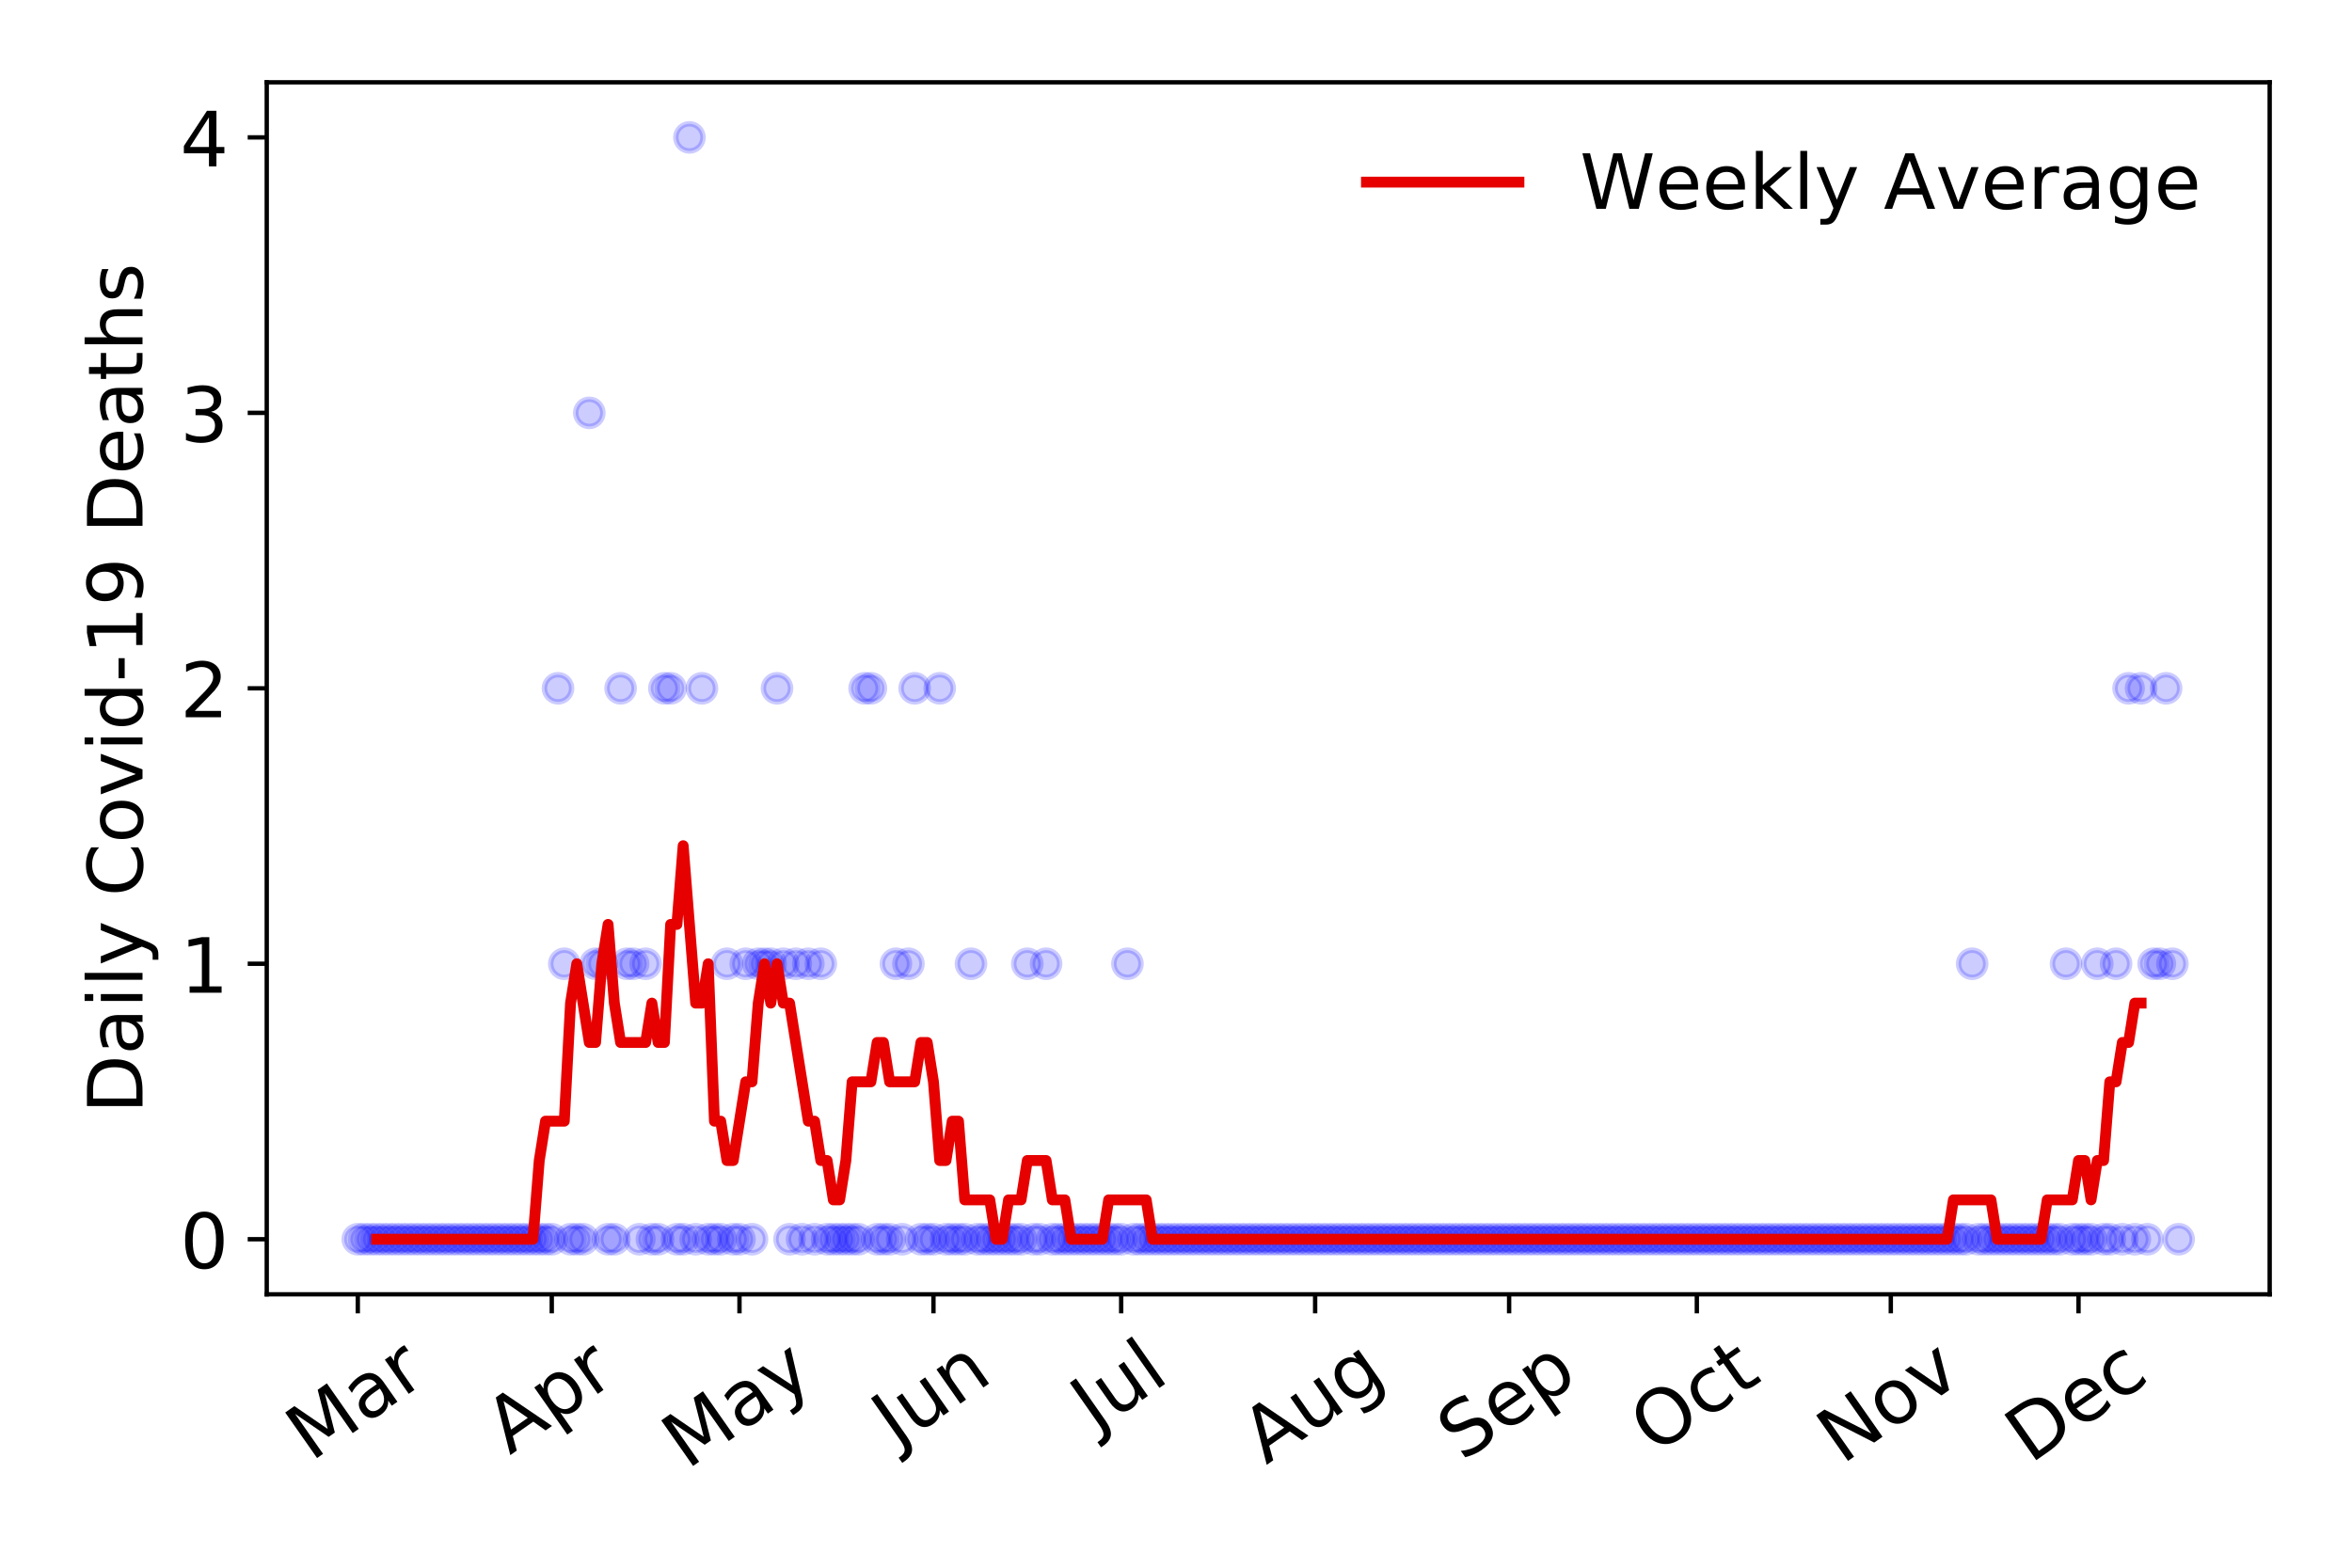 <?xml version="1.0" encoding="utf-8" standalone="no"?>
<!DOCTYPE svg PUBLIC "-//W3C//DTD SVG 1.1//EN"
  "http://www.w3.org/Graphics/SVG/1.1/DTD/svg11.dtd">
<!-- Created with matplotlib (https://matplotlib.org/) -->
<svg height="288pt" version="1.1" viewBox="0 0 432 288" width="432pt" xmlns="http://www.w3.org/2000/svg" xmlns:xlink="http://www.w3.org/1999/xlink">
 <defs>
  <style type="text/css">
*{stroke-linecap:butt;stroke-linejoin:round;}
  </style>
 </defs>
 <g id="figure_1">
  <g id="patch_1">
   <path d="M 0 288 
L 432 288 
L 432 0 
L 0 0 
z
" style="fill:#ffffff;"/>
  </g>
  <g id="axes_1">
   <g id="patch_2">
    <path d="M 48.995 237.778 
L 416.88 237.778 
L 416.88 15.12 
L 48.995 15.12 
z
" style="fill:#ffffff;"/>
   </g>
   <g id="matplotlib.axis_1">
    <g id="xtick_1">
     <g id="line2d_1">
      <defs>
       <path d="M 0 0 
L 0 3.5 
" id="mbee51e7a8f" style="stroke:#000000;stroke-width:0.8;"/>
      </defs>
      <g>
       <use style="stroke:#000000;stroke-width:0.8;" x="65.717" xlink:href="#mbee51e7a8f" y="237.778"/>
      </g>
     </g>
     <g id="text_1">
      <!-- Mar -->
      <defs>
       <path d="M 9.812 72.906 
L 24.516 72.906 
L 43.109 23.297 
L 61.812 72.906 
L 76.516 72.906 
L 76.516 0 
L 66.891 0 
L 66.891 64.016 
L 48.094 14.016 
L 38.188 14.016 
L 19.391 64.016 
L 19.391 0 
L 9.812 0 
z
" id="DejaVuSans-77"/>
       <path d="M 34.281 27.484 
Q 23.391 27.484 19.188 25 
Q 14.984 22.516 14.984 16.5 
Q 14.984 11.719 18.141 8.906 
Q 21.297 6.109 26.703 6.109 
Q 34.188 6.109 38.703 11.406 
Q 43.219 16.703 43.219 25.484 
L 43.219 27.484 
z
M 52.203 31.203 
L 52.203 0 
L 43.219 0 
L 43.219 8.297 
Q 40.141 3.328 35.547 0.953 
Q 30.953 -1.422 24.312 -1.422 
Q 15.922 -1.422 10.953 3.297 
Q 6 8.016 6 15.922 
Q 6 25.141 12.172 29.828 
Q 18.359 34.516 30.609 34.516 
L 43.219 34.516 
L 43.219 35.406 
Q 43.219 41.609 39.141 45 
Q 35.062 48.391 27.688 48.391 
Q 23 48.391 18.547 47.266 
Q 14.109 46.141 10.016 43.891 
L 10.016 52.203 
Q 14.938 54.109 19.578 55.047 
Q 24.219 56 28.609 56 
Q 40.484 56 46.344 49.844 
Q 52.203 43.703 52.203 31.203 
z
" id="DejaVuSans-97"/>
       <path d="M 41.109 46.297 
Q 39.594 47.172 37.812 47.578 
Q 36.031 48 33.891 48 
Q 26.266 48 22.188 43.047 
Q 18.109 38.094 18.109 28.812 
L 18.109 0 
L 9.078 0 
L 9.078 54.688 
L 18.109 54.688 
L 18.109 46.188 
Q 20.953 51.172 25.484 53.578 
Q 30.031 56 36.531 56 
Q 37.453 56 38.578 55.875 
Q 39.703 55.766 41.062 55.516 
z
" id="DejaVuSans-114"/>
      </defs>
      <g transform="translate(57.114 268.643)rotate(-35)scale(0.14 -0.14)">
       <use xlink:href="#DejaVuSans-77"/>
       <use x="86.279" xlink:href="#DejaVuSans-97"/>
       <use x="147.559" xlink:href="#DejaVuSans-114"/>
      </g>
     </g>
    </g>
    <g id="xtick_2">
     <g id="line2d_2">
      <g>
       <use style="stroke:#000000;stroke-width:0.8;" x="101.345" xlink:href="#mbee51e7a8f" y="237.778"/>
      </g>
     </g>
     <g id="text_2">
      <!-- Apr -->
      <defs>
       <path d="M 34.188 63.188 
L 20.797 26.906 
L 47.609 26.906 
z
M 28.609 72.906 
L 39.797 72.906 
L 67.578 0 
L 57.328 0 
L 50.688 18.703 
L 17.828 18.703 
L 11.188 0 
L 0.781 0 
z
" id="DejaVuSans-65"/>
       <path d="M 18.109 8.203 
L 18.109 -20.797 
L 9.078 -20.797 
L 9.078 54.688 
L 18.109 54.688 
L 18.109 46.391 
Q 20.953 51.266 25.266 53.625 
Q 29.594 56 35.594 56 
Q 45.562 56 51.781 48.094 
Q 58.016 40.188 58.016 27.297 
Q 58.016 14.406 51.781 6.484 
Q 45.562 -1.422 35.594 -1.422 
Q 29.594 -1.422 25.266 0.953 
Q 20.953 3.328 18.109 8.203 
z
M 48.688 27.297 
Q 48.688 37.203 44.609 42.844 
Q 40.531 48.484 33.406 48.484 
Q 26.266 48.484 22.188 42.844 
Q 18.109 37.203 18.109 27.297 
Q 18.109 17.391 22.188 11.75 
Q 26.266 6.109 33.406 6.109 
Q 40.531 6.109 44.609 11.75 
Q 48.688 17.391 48.688 27.297 
z
" id="DejaVuSans-112"/>
      </defs>
      <g transform="translate(93.641 267.384)rotate(-35)scale(0.14 -0.14)">
       <use xlink:href="#DejaVuSans-65"/>
       <use x="68.408" xlink:href="#DejaVuSans-112"/>
       <use x="131.885" xlink:href="#DejaVuSans-114"/>
      </g>
     </g>
    </g>
    <g id="xtick_3">
     <g id="line2d_3">
      <g>
       <use style="stroke:#000000;stroke-width:0.8;" x="135.823" xlink:href="#mbee51e7a8f" y="237.778"/>
      </g>
     </g>
     <g id="text_3">
      <!-- May -->
      <defs>
       <path d="M 32.172 -5.078 
Q 28.375 -14.844 24.75 -17.812 
Q 21.141 -20.797 15.094 -20.797 
L 7.906 -20.797 
L 7.906 -13.281 
L 13.188 -13.281 
Q 16.891 -13.281 18.938 -11.516 
Q 21 -9.766 23.484 -3.219 
L 25.094 0.875 
L 2.984 54.688 
L 12.5 54.688 
L 29.594 11.922 
L 46.688 54.688 
L 56.203 54.688 
z
" id="DejaVuSans-121"/>
      </defs>
      <g transform="translate(126.184 270.094)rotate(-35)scale(0.14 -0.14)">
       <use xlink:href="#DejaVuSans-77"/>
       <use x="86.279" xlink:href="#DejaVuSans-97"/>
       <use x="147.559" xlink:href="#DejaVuSans-121"/>
      </g>
     </g>
    </g>
    <g id="xtick_4">
     <g id="line2d_4">
      <g>
       <use style="stroke:#000000;stroke-width:0.8;" x="171.451" xlink:href="#mbee51e7a8f" y="237.778"/>
      </g>
     </g>
     <g id="text_4">
      <!-- Jun -->
      <defs>
       <path d="M 9.812 72.906 
L 19.672 72.906 
L 19.672 5.078 
Q 19.672 -8.109 14.672 -14.062 
Q 9.672 -20.016 -1.422 -20.016 
L -5.172 -20.016 
L -5.172 -11.719 
L -2.094 -11.719 
Q 4.438 -11.719 7.125 -8.047 
Q 9.812 -4.391 9.812 5.078 
z
" id="DejaVuSans-74"/>
       <path d="M 8.5 21.578 
L 8.5 54.688 
L 17.484 54.688 
L 17.484 21.922 
Q 17.484 14.156 20.5 10.266 
Q 23.531 6.391 29.594 6.391 
Q 36.859 6.391 41.078 11.031 
Q 45.312 15.672 45.312 23.688 
L 45.312 54.688 
L 54.297 54.688 
L 54.297 0 
L 45.312 0 
L 45.312 8.406 
Q 42.047 3.422 37.719 1 
Q 33.406 -1.422 27.688 -1.422 
Q 18.266 -1.422 13.375 4.438 
Q 8.5 10.297 8.5 21.578 
z
M 31.109 56 
z
" id="DejaVuSans-117"/>
       <path d="M 54.891 33.016 
L 54.891 0 
L 45.906 0 
L 45.906 32.719 
Q 45.906 40.484 42.875 44.328 
Q 39.844 48.188 33.797 48.188 
Q 26.516 48.188 22.312 43.547 
Q 18.109 38.922 18.109 30.906 
L 18.109 0 
L 9.078 0 
L 9.078 54.688 
L 18.109 54.688 
L 18.109 46.188 
Q 21.344 51.125 25.703 53.562 
Q 30.078 56 35.797 56 
Q 45.219 56 50.047 50.172 
Q 54.891 44.344 54.891 33.016 
z
" id="DejaVuSans-110"/>
      </defs>
      <g transform="translate(164.707 266.039)rotate(-35)scale(0.14 -0.14)">
       <use xlink:href="#DejaVuSans-74"/>
       <use x="29.492" xlink:href="#DejaVuSans-117"/>
       <use x="92.871" xlink:href="#DejaVuSans-110"/>
      </g>
     </g>
    </g>
    <g id="xtick_5">
     <g id="line2d_5">
      <g>
       <use style="stroke:#000000;stroke-width:0.8;" x="205.929" xlink:href="#mbee51e7a8f" y="237.778"/>
      </g>
     </g>
     <g id="text_5">
      <!-- Jul -->
      <defs>
       <path d="M 9.422 75.984 
L 18.406 75.984 
L 18.406 0 
L 9.422 0 
z
" id="DejaVuSans-108"/>
      </defs>
      <g transform="translate(201.227 263.181)rotate(-35)scale(0.14 -0.14)">
       <use xlink:href="#DejaVuSans-74"/>
       <use x="29.492" xlink:href="#DejaVuSans-117"/>
       <use x="92.871" xlink:href="#DejaVuSans-108"/>
      </g>
     </g>
    </g>
    <g id="xtick_6">
     <g id="line2d_6">
      <g>
       <use style="stroke:#000000;stroke-width:0.8;" x="241.557" xlink:href="#mbee51e7a8f" y="237.778"/>
      </g>
     </g>
     <g id="text_6">
      <!-- Aug -->
      <defs>
       <path d="M 45.406 27.984 
Q 45.406 37.75 41.375 43.109 
Q 37.359 48.484 30.078 48.484 
Q 22.859 48.484 18.828 43.109 
Q 14.797 37.75 14.797 27.984 
Q 14.797 18.266 18.828 12.891 
Q 22.859 7.516 30.078 7.516 
Q 37.359 7.516 41.375 12.891 
Q 45.406 18.266 45.406 27.984 
z
M 54.391 6.781 
Q 54.391 -7.172 48.188 -13.984 
Q 42 -20.797 29.203 -20.797 
Q 24.469 -20.797 20.266 -20.094 
Q 16.062 -19.391 12.109 -17.922 
L 12.109 -9.188 
Q 16.062 -11.328 19.922 -12.344 
Q 23.781 -13.375 27.781 -13.375 
Q 36.625 -13.375 41.016 -8.766 
Q 45.406 -4.156 45.406 5.172 
L 45.406 9.625 
Q 42.625 4.781 38.281 2.391 
Q 33.938 0 27.875 0 
Q 17.828 0 11.672 7.656 
Q 5.516 15.328 5.516 27.984 
Q 5.516 40.672 11.672 48.328 
Q 17.828 56 27.875 56 
Q 33.938 56 38.281 53.609 
Q 42.625 51.219 45.406 46.391 
L 45.406 54.688 
L 54.391 54.688 
z
" id="DejaVuSans-103"/>
      </defs>
      <g transform="translate(232.576 269.172)rotate(-35)scale(0.14 -0.14)">
       <use xlink:href="#DejaVuSans-65"/>
       <use x="68.408" xlink:href="#DejaVuSans-117"/>
       <use x="131.787" xlink:href="#DejaVuSans-103"/>
      </g>
     </g>
    </g>
    <g id="xtick_7">
     <g id="line2d_7">
      <g>
       <use style="stroke:#000000;stroke-width:0.8;" x="277.185" xlink:href="#mbee51e7a8f" y="237.778"/>
      </g>
     </g>
     <g id="text_7">
      <!-- Sep -->
      <defs>
       <path d="M 53.516 70.516 
L 53.516 60.891 
Q 47.906 63.578 42.922 64.891 
Q 37.938 66.219 33.297 66.219 
Q 25.25 66.219 20.875 63.094 
Q 16.5 59.969 16.5 54.203 
Q 16.5 49.359 19.406 46.891 
Q 22.312 44.438 30.422 42.922 
L 36.375 41.703 
Q 47.406 39.594 52.656 34.297 
Q 57.906 29 57.906 20.125 
Q 57.906 9.516 50.797 4.047 
Q 43.703 -1.422 29.984 -1.422 
Q 24.812 -1.422 18.969 -0.25 
Q 13.141 0.922 6.891 3.219 
L 6.891 13.375 
Q 12.891 10.016 18.656 8.297 
Q 24.422 6.594 29.984 6.594 
Q 38.422 6.594 43.016 9.906 
Q 47.609 13.234 47.609 19.391 
Q 47.609 24.75 44.312 27.781 
Q 41.016 30.812 33.5 32.328 
L 27.484 33.5 
Q 16.453 35.688 11.516 40.375 
Q 6.594 45.062 6.594 53.422 
Q 6.594 63.094 13.406 68.656 
Q 20.219 74.219 32.172 74.219 
Q 37.312 74.219 42.625 73.281 
Q 47.953 72.359 53.516 70.516 
z
" id="DejaVuSans-83"/>
       <path d="M 56.203 29.594 
L 56.203 25.203 
L 14.891 25.203 
Q 15.484 15.922 20.484 11.062 
Q 25.484 6.203 34.422 6.203 
Q 39.594 6.203 44.453 7.469 
Q 49.312 8.734 54.109 11.281 
L 54.109 2.781 
Q 49.266 0.734 44.188 -0.344 
Q 39.109 -1.422 33.891 -1.422 
Q 20.797 -1.422 13.156 6.188 
Q 5.516 13.812 5.516 26.812 
Q 5.516 40.234 12.766 48.109 
Q 20.016 56 32.328 56 
Q 43.359 56 49.781 48.891 
Q 56.203 41.797 56.203 29.594 
z
M 47.219 32.234 
Q 47.125 39.594 43.094 43.984 
Q 39.062 48.391 32.422 48.391 
Q 24.906 48.391 20.391 44.141 
Q 15.875 39.891 15.188 32.172 
z
" id="DejaVuSans-101"/>
      </defs>
      <g transform="translate(268.592 268.629)rotate(-35)scale(0.14 -0.14)">
       <use xlink:href="#DejaVuSans-83"/>
       <use x="63.477" xlink:href="#DejaVuSans-101"/>
       <use x="125" xlink:href="#DejaVuSans-112"/>
      </g>
     </g>
    </g>
    <g id="xtick_8">
     <g id="line2d_8">
      <g>
       <use style="stroke:#000000;stroke-width:0.8;" x="311.663" xlink:href="#mbee51e7a8f" y="237.778"/>
      </g>
     </g>
     <g id="text_8">
      <!-- Oct -->
      <defs>
       <path d="M 39.406 66.219 
Q 28.656 66.219 22.328 58.203 
Q 16.016 50.203 16.016 36.375 
Q 16.016 22.609 22.328 14.594 
Q 28.656 6.594 39.406 6.594 
Q 50.141 6.594 56.422 14.594 
Q 62.703 22.609 62.703 36.375 
Q 62.703 50.203 56.422 58.203 
Q 50.141 66.219 39.406 66.219 
z
M 39.406 74.219 
Q 54.734 74.219 63.906 63.938 
Q 73.094 53.656 73.094 36.375 
Q 73.094 19.141 63.906 8.859 
Q 54.734 -1.422 39.406 -1.422 
Q 24.031 -1.422 14.812 8.828 
Q 5.609 19.094 5.609 36.375 
Q 5.609 53.656 14.812 63.938 
Q 24.031 74.219 39.406 74.219 
z
" id="DejaVuSans-79"/>
       <path d="M 48.781 52.594 
L 48.781 44.188 
Q 44.969 46.297 41.141 47.344 
Q 37.312 48.391 33.406 48.391 
Q 24.656 48.391 19.812 42.844 
Q 14.984 37.312 14.984 27.297 
Q 14.984 17.281 19.812 11.734 
Q 24.656 6.203 33.406 6.203 
Q 37.312 6.203 41.141 7.25 
Q 44.969 8.297 48.781 10.406 
L 48.781 2.094 
Q 45.016 0.344 40.984 -0.531 
Q 36.969 -1.422 32.422 -1.422 
Q 20.062 -1.422 12.781 6.344 
Q 5.516 14.109 5.516 27.297 
Q 5.516 40.672 12.859 48.328 
Q 20.219 56 33.016 56 
Q 37.156 56 41.109 55.141 
Q 45.062 54.297 48.781 52.594 
z
" id="DejaVuSans-99"/>
       <path d="M 18.312 70.219 
L 18.312 54.688 
L 36.812 54.688 
L 36.812 47.703 
L 18.312 47.703 
L 18.312 18.016 
Q 18.312 11.328 20.141 9.422 
Q 21.969 7.516 27.594 7.516 
L 36.812 7.516 
L 36.812 0 
L 27.594 0 
Q 17.188 0 13.234 3.875 
Q 9.281 7.766 9.281 18.016 
L 9.281 47.703 
L 2.688 47.703 
L 2.688 54.688 
L 9.281 54.688 
L 9.281 70.219 
z
" id="DejaVuSans-116"/>
      </defs>
      <g transform="translate(303.965 267.377)rotate(-35)scale(0.14 -0.14)">
       <use xlink:href="#DejaVuSans-79"/>
       <use x="78.711" xlink:href="#DejaVuSans-99"/>
       <use x="133.691" xlink:href="#DejaVuSans-116"/>
      </g>
     </g>
    </g>
    <g id="xtick_9">
     <g id="line2d_9">
      <g>
       <use style="stroke:#000000;stroke-width:0.8;" x="347.291" xlink:href="#mbee51e7a8f" y="237.778"/>
      </g>
     </g>
     <g id="text_9">
      <!-- Nov -->
      <defs>
       <path d="M 9.812 72.906 
L 23.094 72.906 
L 55.422 11.922 
L 55.422 72.906 
L 64.984 72.906 
L 64.984 0 
L 51.703 0 
L 19.391 60.984 
L 19.391 0 
L 9.812 0 
z
" id="DejaVuSans-78"/>
       <path d="M 30.609 48.391 
Q 23.391 48.391 19.188 42.75 
Q 14.984 37.109 14.984 27.297 
Q 14.984 17.484 19.156 11.844 
Q 23.344 6.203 30.609 6.203 
Q 37.797 6.203 41.984 11.859 
Q 46.188 17.531 46.188 27.297 
Q 46.188 37.016 41.984 42.703 
Q 37.797 48.391 30.609 48.391 
z
M 30.609 56 
Q 42.328 56 49.016 48.375 
Q 55.719 40.766 55.719 27.297 
Q 55.719 13.875 49.016 6.219 
Q 42.328 -1.422 30.609 -1.422 
Q 18.844 -1.422 12.172 6.219 
Q 5.516 13.875 5.516 27.297 
Q 5.516 40.766 12.172 48.375 
Q 18.844 56 30.609 56 
z
" id="DejaVuSans-111"/>
       <path d="M 2.984 54.688 
L 12.5 54.688 
L 29.594 8.797 
L 46.688 54.688 
L 56.203 54.688 
L 35.688 0 
L 23.484 0 
z
" id="DejaVuSans-118"/>
      </defs>
      <g transform="translate(338.315 269.166)rotate(-35)scale(0.14 -0.14)">
       <use xlink:href="#DejaVuSans-78"/>
       <use x="74.805" xlink:href="#DejaVuSans-111"/>
       <use x="135.986" xlink:href="#DejaVuSans-118"/>
      </g>
     </g>
    </g>
    <g id="xtick_10">
     <g id="line2d_10">
      <g>
       <use style="stroke:#000000;stroke-width:0.8;" x="381.769" xlink:href="#mbee51e7a8f" y="237.778"/>
      </g>
     </g>
     <g id="text_10">
      <!-- Dec -->
      <defs>
       <path d="M 19.672 64.797 
L 19.672 8.109 
L 31.594 8.109 
Q 46.688 8.109 53.688 14.938 
Q 60.688 21.781 60.688 36.531 
Q 60.688 51.172 53.688 57.984 
Q 46.688 64.797 31.594 64.797 
z
M 9.812 72.906 
L 30.078 72.906 
Q 51.266 72.906 61.172 64.094 
Q 71.094 55.281 71.094 36.531 
Q 71.094 17.672 61.125 8.828 
Q 51.172 0 30.078 0 
L 9.812 0 
z
" id="DejaVuSans-68"/>
      </defs>
      <g transform="translate(372.889 269.032)rotate(-35)scale(0.14 -0.14)">
       <use xlink:href="#DejaVuSans-68"/>
       <use x="77.002" xlink:href="#DejaVuSans-101"/>
       <use x="138.525" xlink:href="#DejaVuSans-99"/>
      </g>
     </g>
    </g>
   </g>
   <g id="matplotlib.axis_2">
    <g id="ytick_1">
     <g id="line2d_11">
      <defs>
       <path d="M 0 0 
L -3.5 0 
" id="me0c4f62fd2" style="stroke:#000000;stroke-width:0.8;"/>
      </defs>
      <g>
       <use style="stroke:#000000;stroke-width:0.8;" x="48.995" xlink:href="#me0c4f62fd2" y="227.657"/>
      </g>
     </g>
     <g id="text_11">
      <!-- 0 -->
      <defs>
       <path d="M 31.781 66.406 
Q 24.172 66.406 20.328 58.906 
Q 16.5 51.422 16.5 36.375 
Q 16.5 21.391 20.328 13.891 
Q 24.172 6.391 31.781 6.391 
Q 39.453 6.391 43.281 13.891 
Q 47.125 21.391 47.125 36.375 
Q 47.125 51.422 43.281 58.906 
Q 39.453 66.406 31.781 66.406 
z
M 31.781 74.219 
Q 44.047 74.219 50.516 64.516 
Q 56.984 54.828 56.984 36.375 
Q 56.984 17.969 50.516 8.266 
Q 44.047 -1.422 31.781 -1.422 
Q 19.531 -1.422 13.062 8.266 
Q 6.594 17.969 6.594 36.375 
Q 6.594 54.828 13.062 64.516 
Q 19.531 74.219 31.781 74.219 
z
" id="DejaVuSans-48"/>
      </defs>
      <g transform="translate(33.087 232.976)scale(0.14 -0.14)">
       <use xlink:href="#DejaVuSans-48"/>
      </g>
     </g>
    </g>
    <g id="ytick_2">
     <g id="line2d_12">
      <g>
       <use style="stroke:#000000;stroke-width:0.8;" x="48.995" xlink:href="#me0c4f62fd2" y="177.053"/>
      </g>
     </g>
     <g id="text_12">
      <!-- 1 -->
      <defs>
       <path d="M 12.406 8.297 
L 28.516 8.297 
L 28.516 63.922 
L 10.984 60.406 
L 10.984 69.391 
L 28.422 72.906 
L 38.281 72.906 
L 38.281 8.297 
L 54.391 8.297 
L 54.391 0 
L 12.406 0 
z
" id="DejaVuSans-49"/>
      </defs>
      <g transform="translate(33.087 182.372)scale(0.14 -0.14)">
       <use xlink:href="#DejaVuSans-49"/>
      </g>
     </g>
    </g>
    <g id="ytick_3">
     <g id="line2d_13">
      <g>
       <use style="stroke:#000000;stroke-width:0.8;" x="48.995" xlink:href="#me0c4f62fd2" y="126.449"/>
      </g>
     </g>
     <g id="text_13">
      <!-- 2 -->
      <defs>
       <path d="M 19.188 8.297 
L 53.609 8.297 
L 53.609 0 
L 7.328 0 
L 7.328 8.297 
Q 12.938 14.109 22.625 23.891 
Q 32.328 33.688 34.812 36.531 
Q 39.547 41.844 41.422 45.531 
Q 43.312 49.219 43.312 52.781 
Q 43.312 58.594 39.234 62.25 
Q 35.156 65.922 28.609 65.922 
Q 23.969 65.922 18.812 64.312 
Q 13.672 62.703 7.812 59.422 
L 7.812 69.391 
Q 13.766 71.781 18.938 73 
Q 24.125 74.219 28.422 74.219 
Q 39.75 74.219 46.484 68.547 
Q 53.219 62.891 53.219 53.422 
Q 53.219 48.922 51.531 44.891 
Q 49.859 40.875 45.406 35.406 
Q 44.188 33.984 37.641 27.219 
Q 31.109 20.453 19.188 8.297 
z
" id="DejaVuSans-50"/>
      </defs>
      <g transform="translate(33.087 131.768)scale(0.14 -0.14)">
       <use xlink:href="#DejaVuSans-50"/>
      </g>
     </g>
    </g>
    <g id="ytick_4">
     <g id="line2d_14">
      <g>
       <use style="stroke:#000000;stroke-width:0.8;" x="48.995" xlink:href="#me0c4f62fd2" y="75.845"/>
      </g>
     </g>
     <g id="text_14">
      <!-- 3 -->
      <defs>
       <path d="M 40.578 39.312 
Q 47.656 37.797 51.625 33 
Q 55.609 28.219 55.609 21.188 
Q 55.609 10.406 48.188 4.484 
Q 40.766 -1.422 27.094 -1.422 
Q 22.516 -1.422 17.656 -0.516 
Q 12.797 0.391 7.625 2.203 
L 7.625 11.719 
Q 11.719 9.328 16.594 8.109 
Q 21.484 6.891 26.812 6.891 
Q 36.078 6.891 40.938 10.547 
Q 45.797 14.203 45.797 21.188 
Q 45.797 27.641 41.281 31.266 
Q 36.766 34.906 28.719 34.906 
L 20.219 34.906 
L 20.219 43.016 
L 29.109 43.016 
Q 36.375 43.016 40.234 45.922 
Q 44.094 48.828 44.094 54.297 
Q 44.094 59.906 40.109 62.906 
Q 36.141 65.922 28.719 65.922 
Q 24.656 65.922 20.016 65.031 
Q 15.375 64.156 9.812 62.312 
L 9.812 71.094 
Q 15.438 72.656 20.344 73.438 
Q 25.25 74.219 29.594 74.219 
Q 40.828 74.219 47.359 69.109 
Q 53.906 64.016 53.906 55.328 
Q 53.906 49.266 50.438 45.094 
Q 46.969 40.922 40.578 39.312 
z
" id="DejaVuSans-51"/>
      </defs>
      <g transform="translate(33.087 81.164)scale(0.14 -0.14)">
       <use xlink:href="#DejaVuSans-51"/>
      </g>
     </g>
    </g>
    <g id="ytick_5">
     <g id="line2d_15">
      <g>
       <use style="stroke:#000000;stroke-width:0.8;" x="48.995" xlink:href="#me0c4f62fd2" y="25.241"/>
      </g>
     </g>
     <g id="text_15">
      <!-- 4 -->
      <defs>
       <path d="M 37.797 64.312 
L 12.891 25.391 
L 37.797 25.391 
z
M 35.203 72.906 
L 47.609 72.906 
L 47.609 25.391 
L 58.016 25.391 
L 58.016 17.188 
L 47.609 17.188 
L 47.609 0 
L 37.797 0 
L 37.797 17.188 
L 4.891 17.188 
L 4.891 26.703 
z
" id="DejaVuSans-52"/>
      </defs>
      <g transform="translate(33.087 30.56)scale(0.14 -0.14)">
       <use xlink:href="#DejaVuSans-52"/>
      </g>
     </g>
    </g>
    <g id="text_16">
     <!-- Daily Covid-19 Deaths -->
     <defs>
      <path d="M 9.422 54.688 
L 18.406 54.688 
L 18.406 0 
L 9.422 0 
z
M 9.422 75.984 
L 18.406 75.984 
L 18.406 64.594 
L 9.422 64.594 
z
" id="DejaVuSans-105"/>
      <path id="DejaVuSans-32"/>
      <path d="M 64.406 67.281 
L 64.406 56.891 
Q 59.422 61.531 53.781 63.812 
Q 48.141 66.109 41.797 66.109 
Q 29.297 66.109 22.656 58.469 
Q 16.016 50.828 16.016 36.375 
Q 16.016 21.969 22.656 14.328 
Q 29.297 6.688 41.797 6.688 
Q 48.141 6.688 53.781 8.984 
Q 59.422 11.281 64.406 15.922 
L 64.406 5.609 
Q 59.234 2.094 53.438 0.328 
Q 47.656 -1.422 41.219 -1.422 
Q 24.656 -1.422 15.125 8.703 
Q 5.609 18.844 5.609 36.375 
Q 5.609 53.953 15.125 64.078 
Q 24.656 74.219 41.219 74.219 
Q 47.75 74.219 53.531 72.484 
Q 59.328 70.75 64.406 67.281 
z
" id="DejaVuSans-67"/>
      <path d="M 45.406 46.391 
L 45.406 75.984 
L 54.391 75.984 
L 54.391 0 
L 45.406 0 
L 45.406 8.203 
Q 42.578 3.328 38.25 0.953 
Q 33.938 -1.422 27.875 -1.422 
Q 17.969 -1.422 11.734 6.484 
Q 5.516 14.406 5.516 27.297 
Q 5.516 40.188 11.734 48.094 
Q 17.969 56 27.875 56 
Q 33.938 56 38.25 53.625 
Q 42.578 51.266 45.406 46.391 
z
M 14.797 27.297 
Q 14.797 17.391 18.875 11.75 
Q 22.953 6.109 30.078 6.109 
Q 37.203 6.109 41.297 11.75 
Q 45.406 17.391 45.406 27.297 
Q 45.406 37.203 41.297 42.844 
Q 37.203 48.484 30.078 48.484 
Q 22.953 48.484 18.875 42.844 
Q 14.797 37.203 14.797 27.297 
z
" id="DejaVuSans-100"/>
      <path d="M 4.891 31.391 
L 31.203 31.391 
L 31.203 23.391 
L 4.891 23.391 
z
" id="DejaVuSans-45"/>
      <path d="M 10.984 1.516 
L 10.984 10.5 
Q 14.703 8.734 18.5 7.812 
Q 22.312 6.891 25.984 6.891 
Q 35.75 6.891 40.891 13.453 
Q 46.047 20.016 46.781 33.406 
Q 43.953 29.203 39.594 26.953 
Q 35.25 24.703 29.984 24.703 
Q 19.047 24.703 12.672 31.312 
Q 6.297 37.938 6.297 49.422 
Q 6.297 60.641 12.938 67.422 
Q 19.578 74.219 30.609 74.219 
Q 43.266 74.219 49.922 64.516 
Q 56.594 54.828 56.594 36.375 
Q 56.594 19.141 48.406 8.859 
Q 40.234 -1.422 26.422 -1.422 
Q 22.703 -1.422 18.891 -0.688 
Q 15.094 0.047 10.984 1.516 
z
M 30.609 32.422 
Q 37.25 32.422 41.125 36.953 
Q 45.016 41.5 45.016 49.422 
Q 45.016 57.281 41.125 61.844 
Q 37.25 66.406 30.609 66.406 
Q 23.969 66.406 20.094 61.844 
Q 16.219 57.281 16.219 49.422 
Q 16.219 41.5 20.094 36.953 
Q 23.969 32.422 30.609 32.422 
z
" id="DejaVuSans-57"/>
      <path d="M 54.891 33.016 
L 54.891 0 
L 45.906 0 
L 45.906 32.719 
Q 45.906 40.484 42.875 44.328 
Q 39.844 48.188 33.797 48.188 
Q 26.516 48.188 22.312 43.547 
Q 18.109 38.922 18.109 30.906 
L 18.109 0 
L 9.078 0 
L 9.078 75.984 
L 18.109 75.984 
L 18.109 46.188 
Q 21.344 51.125 25.703 53.562 
Q 30.078 56 35.797 56 
Q 45.219 56 50.047 50.172 
Q 54.891 44.344 54.891 33.016 
z
" id="DejaVuSans-104"/>
      <path d="M 44.281 53.078 
L 44.281 44.578 
Q 40.484 46.531 36.375 47.5 
Q 32.281 48.484 27.875 48.484 
Q 21.188 48.484 17.844 46.438 
Q 14.5 44.391 14.5 40.281 
Q 14.5 37.156 16.891 35.375 
Q 19.281 33.594 26.516 31.984 
L 29.594 31.297 
Q 39.156 29.25 43.188 25.516 
Q 47.219 21.781 47.219 15.094 
Q 47.219 7.469 41.188 3.016 
Q 35.156 -1.422 24.609 -1.422 
Q 20.219 -1.422 15.453 -0.562 
Q 10.688 0.297 5.422 2 
L 5.422 11.281 
Q 10.406 8.688 15.234 7.391 
Q 20.062 6.109 24.812 6.109 
Q 31.156 6.109 34.562 8.281 
Q 37.984 10.453 37.984 14.406 
Q 37.984 18.062 35.516 20.016 
Q 33.062 21.969 24.703 23.781 
L 21.578 24.516 
Q 13.234 26.266 9.516 29.906 
Q 5.812 33.547 5.812 39.891 
Q 5.812 47.609 11.281 51.797 
Q 16.75 56 26.812 56 
Q 31.781 56 36.172 55.266 
Q 40.578 54.547 44.281 53.078 
z
" id="DejaVuSans-115"/>
     </defs>
     <g transform="translate(26.176 204.56)rotate(-90)scale(0.14 -0.14)">
      <use xlink:href="#DejaVuSans-68"/>
      <use x="77.002" xlink:href="#DejaVuSans-97"/>
      <use x="138.281" xlink:href="#DejaVuSans-105"/>
      <use x="166.064" xlink:href="#DejaVuSans-108"/>
      <use x="193.848" xlink:href="#DejaVuSans-121"/>
      <use x="253.027" xlink:href="#DejaVuSans-32"/>
      <use x="284.814" xlink:href="#DejaVuSans-67"/>
      <use x="354.639" xlink:href="#DejaVuSans-111"/>
      <use x="415.82" xlink:href="#DejaVuSans-118"/>
      <use x="475" xlink:href="#DejaVuSans-105"/>
      <use x="502.783" xlink:href="#DejaVuSans-100"/>
      <use x="566.26" xlink:href="#DejaVuSans-45"/>
      <use x="602.344" xlink:href="#DejaVuSans-49"/>
      <use x="665.967" xlink:href="#DejaVuSans-57"/>
      <use x="729.59" xlink:href="#DejaVuSans-32"/>
      <use x="761.377" xlink:href="#DejaVuSans-68"/>
      <use x="838.379" xlink:href="#DejaVuSans-101"/>
      <use x="899.902" xlink:href="#DejaVuSans-97"/>
      <use x="961.182" xlink:href="#DejaVuSans-116"/>
      <use x="1000.391" xlink:href="#DejaVuSans-104"/>
      <use x="1063.77" xlink:href="#DejaVuSans-115"/>
     </g>
    </g>
   </g>
   <g id="line2d_16">
    <defs>
     <path d="M 0 2.5 
C 0.663 2.5 1.299 2.237 1.768 1.768 
C 2.237 1.299 2.5 0.663 2.5 0 
C 2.5 -0.663 2.237 -1.299 1.768 -1.768 
C 1.299 -2.237 0.663 -2.5 0 -2.5 
C -0.663 -2.5 -1.299 -2.237 -1.768 -1.768 
C -2.237 -1.299 -2.5 -0.663 -2.5 0 
C -2.5 0.663 -2.237 1.299 -1.768 1.768 
C -1.299 2.237 -0.663 2.5 0 2.5 
z
" id="m50b1d88249" style="stroke:#0000ff;stroke-opacity:0.2;"/>
    </defs>
    <g clip-path="url(#pa52652434a)">
     <use style="fill:#0000ff;fill-opacity:0.2;stroke:#0000ff;stroke-opacity:0.2;" x="65.717" xlink:href="#m50b1d88249" y="227.657"/>
     <use style="fill:#0000ff;fill-opacity:0.2;stroke:#0000ff;stroke-opacity:0.2;" x="66.866" xlink:href="#m50b1d88249" y="227.657"/>
     <use style="fill:#0000ff;fill-opacity:0.2;stroke:#0000ff;stroke-opacity:0.2;" x="68.016" xlink:href="#m50b1d88249" y="227.657"/>
     <use style="fill:#0000ff;fill-opacity:0.2;stroke:#0000ff;stroke-opacity:0.2;" x="69.165" xlink:href="#m50b1d88249" y="227.657"/>
     <use style="fill:#0000ff;fill-opacity:0.2;stroke:#0000ff;stroke-opacity:0.2;" x="70.314" xlink:href="#m50b1d88249" y="227.657"/>
     <use style="fill:#0000ff;fill-opacity:0.2;stroke:#0000ff;stroke-opacity:0.2;" x="71.463" xlink:href="#m50b1d88249" y="227.657"/>
     <use style="fill:#0000ff;fill-opacity:0.2;stroke:#0000ff;stroke-opacity:0.2;" x="72.613" xlink:href="#m50b1d88249" y="227.657"/>
     <use style="fill:#0000ff;fill-opacity:0.2;stroke:#0000ff;stroke-opacity:0.2;" x="73.762" xlink:href="#m50b1d88249" y="227.657"/>
     <use style="fill:#0000ff;fill-opacity:0.2;stroke:#0000ff;stroke-opacity:0.2;" x="74.911" xlink:href="#m50b1d88249" y="227.657"/>
     <use style="fill:#0000ff;fill-opacity:0.2;stroke:#0000ff;stroke-opacity:0.2;" x="76.061" xlink:href="#m50b1d88249" y="227.657"/>
     <use style="fill:#0000ff;fill-opacity:0.2;stroke:#0000ff;stroke-opacity:0.2;" x="77.21" xlink:href="#m50b1d88249" y="227.657"/>
     <use style="fill:#0000ff;fill-opacity:0.2;stroke:#0000ff;stroke-opacity:0.2;" x="78.359" xlink:href="#m50b1d88249" y="227.657"/>
     <use style="fill:#0000ff;fill-opacity:0.2;stroke:#0000ff;stroke-opacity:0.2;" x="79.508" xlink:href="#m50b1d88249" y="227.657"/>
     <use style="fill:#0000ff;fill-opacity:0.2;stroke:#0000ff;stroke-opacity:0.2;" x="80.658" xlink:href="#m50b1d88249" y="227.657"/>
     <use style="fill:#0000ff;fill-opacity:0.2;stroke:#0000ff;stroke-opacity:0.2;" x="81.807" xlink:href="#m50b1d88249" y="227.657"/>
     <use style="fill:#0000ff;fill-opacity:0.2;stroke:#0000ff;stroke-opacity:0.2;" x="82.956" xlink:href="#m50b1d88249" y="227.657"/>
     <use style="fill:#0000ff;fill-opacity:0.2;stroke:#0000ff;stroke-opacity:0.2;" x="84.106" xlink:href="#m50b1d88249" y="227.657"/>
     <use style="fill:#0000ff;fill-opacity:0.2;stroke:#0000ff;stroke-opacity:0.2;" x="85.255" xlink:href="#m50b1d88249" y="227.657"/>
     <use style="fill:#0000ff;fill-opacity:0.2;stroke:#0000ff;stroke-opacity:0.2;" x="86.404" xlink:href="#m50b1d88249" y="227.657"/>
     <use style="fill:#0000ff;fill-opacity:0.2;stroke:#0000ff;stroke-opacity:0.2;" x="87.553" xlink:href="#m50b1d88249" y="227.657"/>
     <use style="fill:#0000ff;fill-opacity:0.2;stroke:#0000ff;stroke-opacity:0.2;" x="88.703" xlink:href="#m50b1d88249" y="227.657"/>
     <use style="fill:#0000ff;fill-opacity:0.2;stroke:#0000ff;stroke-opacity:0.2;" x="89.852" xlink:href="#m50b1d88249" y="227.657"/>
     <use style="fill:#0000ff;fill-opacity:0.2;stroke:#0000ff;stroke-opacity:0.2;" x="91.001" xlink:href="#m50b1d88249" y="227.657"/>
     <use style="fill:#0000ff;fill-opacity:0.2;stroke:#0000ff;stroke-opacity:0.2;" x="92.151" xlink:href="#m50b1d88249" y="227.657"/>
     <use style="fill:#0000ff;fill-opacity:0.2;stroke:#0000ff;stroke-opacity:0.2;" x="93.3" xlink:href="#m50b1d88249" y="227.657"/>
     <use style="fill:#0000ff;fill-opacity:0.2;stroke:#0000ff;stroke-opacity:0.2;" x="94.449" xlink:href="#m50b1d88249" y="227.657"/>
     <use style="fill:#0000ff;fill-opacity:0.2;stroke:#0000ff;stroke-opacity:0.2;" x="95.598" xlink:href="#m50b1d88249" y="227.657"/>
     <use style="fill:#0000ff;fill-opacity:0.2;stroke:#0000ff;stroke-opacity:0.2;" x="96.748" xlink:href="#m50b1d88249" y="227.657"/>
     <use style="fill:#0000ff;fill-opacity:0.2;stroke:#0000ff;stroke-opacity:0.2;" x="97.897" xlink:href="#m50b1d88249" y="227.657"/>
     <use style="fill:#0000ff;fill-opacity:0.2;stroke:#0000ff;stroke-opacity:0.2;" x="99.046" xlink:href="#m50b1d88249" y="227.657"/>
     <use style="fill:#0000ff;fill-opacity:0.2;stroke:#0000ff;stroke-opacity:0.2;" x="100.195" xlink:href="#m50b1d88249" y="227.657"/>
     <use style="fill:#0000ff;fill-opacity:0.2;stroke:#0000ff;stroke-opacity:0.2;" x="101.345" xlink:href="#m50b1d88249" y="227.657"/>
     <use style="fill:#0000ff;fill-opacity:0.2;stroke:#0000ff;stroke-opacity:0.2;" x="102.494" xlink:href="#m50b1d88249" y="126.449"/>
     <use style="fill:#0000ff;fill-opacity:0.2;stroke:#0000ff;stroke-opacity:0.2;" x="103.643" xlink:href="#m50b1d88249" y="177.053"/>
     <use style="fill:#0000ff;fill-opacity:0.2;stroke:#0000ff;stroke-opacity:0.2;" x="104.793" xlink:href="#m50b1d88249" y="227.657"/>
     <use style="fill:#0000ff;fill-opacity:0.2;stroke:#0000ff;stroke-opacity:0.2;" x="105.942" xlink:href="#m50b1d88249" y="227.657"/>
     <use style="fill:#0000ff;fill-opacity:0.2;stroke:#0000ff;stroke-opacity:0.2;" x="107.091" xlink:href="#m50b1d88249" y="227.657"/>
     <use style="fill:#0000ff;fill-opacity:0.2;stroke:#0000ff;stroke-opacity:0.2;" x="108.24" xlink:href="#m50b1d88249" y="75.845"/>
     <use style="fill:#0000ff;fill-opacity:0.2;stroke:#0000ff;stroke-opacity:0.2;" x="109.39" xlink:href="#m50b1d88249" y="177.053"/>
     <use style="fill:#0000ff;fill-opacity:0.2;stroke:#0000ff;stroke-opacity:0.2;" x="110.539" xlink:href="#m50b1d88249" y="177.053"/>
     <use style="fill:#0000ff;fill-opacity:0.2;stroke:#0000ff;stroke-opacity:0.2;" x="111.688" xlink:href="#m50b1d88249" y="227.657"/>
     <use style="fill:#0000ff;fill-opacity:0.2;stroke:#0000ff;stroke-opacity:0.2;" x="112.838" xlink:href="#m50b1d88249" y="227.657"/>
     <use style="fill:#0000ff;fill-opacity:0.2;stroke:#0000ff;stroke-opacity:0.2;" x="113.987" xlink:href="#m50b1d88249" y="126.449"/>
     <use style="fill:#0000ff;fill-opacity:0.2;stroke:#0000ff;stroke-opacity:0.2;" x="115.136" xlink:href="#m50b1d88249" y="177.053"/>
     <use style="fill:#0000ff;fill-opacity:0.2;stroke:#0000ff;stroke-opacity:0.2;" x="116.285" xlink:href="#m50b1d88249" y="177.053"/>
     <use style="fill:#0000ff;fill-opacity:0.2;stroke:#0000ff;stroke-opacity:0.2;" x="117.435" xlink:href="#m50b1d88249" y="227.657"/>
     <use style="fill:#0000ff;fill-opacity:0.2;stroke:#0000ff;stroke-opacity:0.2;" x="118.584" xlink:href="#m50b1d88249" y="177.053"/>
     <use style="fill:#0000ff;fill-opacity:0.2;stroke:#0000ff;stroke-opacity:0.2;" x="119.733" xlink:href="#m50b1d88249" y="227.657"/>
     <use style="fill:#0000ff;fill-opacity:0.2;stroke:#0000ff;stroke-opacity:0.2;" x="120.883" xlink:href="#m50b1d88249" y="227.657"/>
     <use style="fill:#0000ff;fill-opacity:0.2;stroke:#0000ff;stroke-opacity:0.2;" x="122.032" xlink:href="#m50b1d88249" y="126.449"/>
     <use style="fill:#0000ff;fill-opacity:0.2;stroke:#0000ff;stroke-opacity:0.2;" x="123.181" xlink:href="#m50b1d88249" y="126.449"/>
     <use style="fill:#0000ff;fill-opacity:0.2;stroke:#0000ff;stroke-opacity:0.2;" x="124.33" xlink:href="#m50b1d88249" y="227.657"/>
     <use style="fill:#0000ff;fill-opacity:0.2;stroke:#0000ff;stroke-opacity:0.2;" x="125.48" xlink:href="#m50b1d88249" y="227.657"/>
     <use style="fill:#0000ff;fill-opacity:0.2;stroke:#0000ff;stroke-opacity:0.2;" x="126.629" xlink:href="#m50b1d88249" y="25.241"/>
     <use style="fill:#0000ff;fill-opacity:0.2;stroke:#0000ff;stroke-opacity:0.2;" x="127.778" xlink:href="#m50b1d88249" y="227.657"/>
     <use style="fill:#0000ff;fill-opacity:0.2;stroke:#0000ff;stroke-opacity:0.2;" x="128.928" xlink:href="#m50b1d88249" y="126.449"/>
     <use style="fill:#0000ff;fill-opacity:0.2;stroke:#0000ff;stroke-opacity:0.2;" x="130.077" xlink:href="#m50b1d88249" y="227.657"/>
     <use style="fill:#0000ff;fill-opacity:0.2;stroke:#0000ff;stroke-opacity:0.2;" x="131.226" xlink:href="#m50b1d88249" y="227.657"/>
     <use style="fill:#0000ff;fill-opacity:0.2;stroke:#0000ff;stroke-opacity:0.2;" x="132.375" xlink:href="#m50b1d88249" y="227.657"/>
     <use style="fill:#0000ff;fill-opacity:0.2;stroke:#0000ff;stroke-opacity:0.2;" x="133.525" xlink:href="#m50b1d88249" y="177.053"/>
     <use style="fill:#0000ff;fill-opacity:0.2;stroke:#0000ff;stroke-opacity:0.2;" x="134.674" xlink:href="#m50b1d88249" y="227.657"/>
     <use style="fill:#0000ff;fill-opacity:0.2;stroke:#0000ff;stroke-opacity:0.2;" x="135.823" xlink:href="#m50b1d88249" y="227.657"/>
     <use style="fill:#0000ff;fill-opacity:0.2;stroke:#0000ff;stroke-opacity:0.2;" x="136.972" xlink:href="#m50b1d88249" y="177.053"/>
     <use style="fill:#0000ff;fill-opacity:0.2;stroke:#0000ff;stroke-opacity:0.2;" x="138.122" xlink:href="#m50b1d88249" y="227.657"/>
     <use style="fill:#0000ff;fill-opacity:0.2;stroke:#0000ff;stroke-opacity:0.2;" x="139.271" xlink:href="#m50b1d88249" y="177.053"/>
     <use style="fill:#0000ff;fill-opacity:0.2;stroke:#0000ff;stroke-opacity:0.2;" x="140.42" xlink:href="#m50b1d88249" y="177.053"/>
     <use style="fill:#0000ff;fill-opacity:0.2;stroke:#0000ff;stroke-opacity:0.2;" x="141.57" xlink:href="#m50b1d88249" y="177.053"/>
     <use style="fill:#0000ff;fill-opacity:0.2;stroke:#0000ff;stroke-opacity:0.2;" x="142.719" xlink:href="#m50b1d88249" y="126.449"/>
     <use style="fill:#0000ff;fill-opacity:0.2;stroke:#0000ff;stroke-opacity:0.2;" x="143.868" xlink:href="#m50b1d88249" y="177.053"/>
     <use style="fill:#0000ff;fill-opacity:0.2;stroke:#0000ff;stroke-opacity:0.2;" x="145.017" xlink:href="#m50b1d88249" y="227.657"/>
     <use style="fill:#0000ff;fill-opacity:0.2;stroke:#0000ff;stroke-opacity:0.2;" x="146.167" xlink:href="#m50b1d88249" y="177.053"/>
     <use style="fill:#0000ff;fill-opacity:0.2;stroke:#0000ff;stroke-opacity:0.2;" x="147.316" xlink:href="#m50b1d88249" y="227.657"/>
     <use style="fill:#0000ff;fill-opacity:0.2;stroke:#0000ff;stroke-opacity:0.2;" x="148.465" xlink:href="#m50b1d88249" y="177.053"/>
     <use style="fill:#0000ff;fill-opacity:0.2;stroke:#0000ff;stroke-opacity:0.2;" x="149.615" xlink:href="#m50b1d88249" y="227.657"/>
     <use style="fill:#0000ff;fill-opacity:0.2;stroke:#0000ff;stroke-opacity:0.2;" x="150.764" xlink:href="#m50b1d88249" y="177.053"/>
     <use style="fill:#0000ff;fill-opacity:0.2;stroke:#0000ff;stroke-opacity:0.2;" x="151.913" xlink:href="#m50b1d88249" y="227.657"/>
     <use style="fill:#0000ff;fill-opacity:0.2;stroke:#0000ff;stroke-opacity:0.2;" x="153.062" xlink:href="#m50b1d88249" y="227.657"/>
     <use style="fill:#0000ff;fill-opacity:0.2;stroke:#0000ff;stroke-opacity:0.2;" x="154.212" xlink:href="#m50b1d88249" y="227.657"/>
     <use style="fill:#0000ff;fill-opacity:0.2;stroke:#0000ff;stroke-opacity:0.2;" x="155.361" xlink:href="#m50b1d88249" y="227.657"/>
     <use style="fill:#0000ff;fill-opacity:0.2;stroke:#0000ff;stroke-opacity:0.2;" x="156.51" xlink:href="#m50b1d88249" y="227.657"/>
     <use style="fill:#0000ff;fill-opacity:0.2;stroke:#0000ff;stroke-opacity:0.2;" x="157.66" xlink:href="#m50b1d88249" y="227.657"/>
     <use style="fill:#0000ff;fill-opacity:0.2;stroke:#0000ff;stroke-opacity:0.2;" x="158.809" xlink:href="#m50b1d88249" y="126.449"/>
     <use style="fill:#0000ff;fill-opacity:0.2;stroke:#0000ff;stroke-opacity:0.2;" x="159.958" xlink:href="#m50b1d88249" y="126.449"/>
     <use style="fill:#0000ff;fill-opacity:0.2;stroke:#0000ff;stroke-opacity:0.2;" x="161.107" xlink:href="#m50b1d88249" y="227.657"/>
     <use style="fill:#0000ff;fill-opacity:0.2;stroke:#0000ff;stroke-opacity:0.2;" x="162.257" xlink:href="#m50b1d88249" y="227.657"/>
     <use style="fill:#0000ff;fill-opacity:0.2;stroke:#0000ff;stroke-opacity:0.2;" x="163.406" xlink:href="#m50b1d88249" y="227.657"/>
     <use style="fill:#0000ff;fill-opacity:0.2;stroke:#0000ff;stroke-opacity:0.2;" x="164.555" xlink:href="#m50b1d88249" y="177.053"/>
     <use style="fill:#0000ff;fill-opacity:0.2;stroke:#0000ff;stroke-opacity:0.2;" x="165.705" xlink:href="#m50b1d88249" y="227.657"/>
     <use style="fill:#0000ff;fill-opacity:0.2;stroke:#0000ff;stroke-opacity:0.2;" x="166.854" xlink:href="#m50b1d88249" y="177.053"/>
     <use style="fill:#0000ff;fill-opacity:0.2;stroke:#0000ff;stroke-opacity:0.2;" x="168.003" xlink:href="#m50b1d88249" y="126.449"/>
     <use style="fill:#0000ff;fill-opacity:0.2;stroke:#0000ff;stroke-opacity:0.2;" x="169.152" xlink:href="#m50b1d88249" y="227.657"/>
     <use style="fill:#0000ff;fill-opacity:0.2;stroke:#0000ff;stroke-opacity:0.2;" x="170.302" xlink:href="#m50b1d88249" y="227.657"/>
     <use style="fill:#0000ff;fill-opacity:0.2;stroke:#0000ff;stroke-opacity:0.2;" x="171.451" xlink:href="#m50b1d88249" y="227.657"/>
     <use style="fill:#0000ff;fill-opacity:0.2;stroke:#0000ff;stroke-opacity:0.2;" x="172.6" xlink:href="#m50b1d88249" y="126.449"/>
     <use style="fill:#0000ff;fill-opacity:0.2;stroke:#0000ff;stroke-opacity:0.2;" x="173.75" xlink:href="#m50b1d88249" y="227.657"/>
     <use style="fill:#0000ff;fill-opacity:0.2;stroke:#0000ff;stroke-opacity:0.2;" x="174.899" xlink:href="#m50b1d88249" y="227.657"/>
     <use style="fill:#0000ff;fill-opacity:0.2;stroke:#0000ff;stroke-opacity:0.2;" x="176.048" xlink:href="#m50b1d88249" y="227.657"/>
     <use style="fill:#0000ff;fill-opacity:0.2;stroke:#0000ff;stroke-opacity:0.2;" x="177.197" xlink:href="#m50b1d88249" y="227.657"/>
     <use style="fill:#0000ff;fill-opacity:0.2;stroke:#0000ff;stroke-opacity:0.2;" x="178.347" xlink:href="#m50b1d88249" y="177.053"/>
     <use style="fill:#0000ff;fill-opacity:0.2;stroke:#0000ff;stroke-opacity:0.2;" x="179.496" xlink:href="#m50b1d88249" y="227.657"/>
     <use style="fill:#0000ff;fill-opacity:0.2;stroke:#0000ff;stroke-opacity:0.2;" x="180.645" xlink:href="#m50b1d88249" y="227.657"/>
     <use style="fill:#0000ff;fill-opacity:0.2;stroke:#0000ff;stroke-opacity:0.2;" x="181.794" xlink:href="#m50b1d88249" y="227.657"/>
     <use style="fill:#0000ff;fill-opacity:0.2;stroke:#0000ff;stroke-opacity:0.2;" x="182.944" xlink:href="#m50b1d88249" y="227.657"/>
     <use style="fill:#0000ff;fill-opacity:0.2;stroke:#0000ff;stroke-opacity:0.2;" x="184.093" xlink:href="#m50b1d88249" y="227.657"/>
     <use style="fill:#0000ff;fill-opacity:0.2;stroke:#0000ff;stroke-opacity:0.2;" x="185.242" xlink:href="#m50b1d88249" y="227.657"/>
     <use style="fill:#0000ff;fill-opacity:0.2;stroke:#0000ff;stroke-opacity:0.2;" x="186.392" xlink:href="#m50b1d88249" y="227.657"/>
     <use style="fill:#0000ff;fill-opacity:0.2;stroke:#0000ff;stroke-opacity:0.2;" x="187.541" xlink:href="#m50b1d88249" y="227.657"/>
     <use style="fill:#0000ff;fill-opacity:0.2;stroke:#0000ff;stroke-opacity:0.2;" x="188.69" xlink:href="#m50b1d88249" y="177.053"/>
     <use style="fill:#0000ff;fill-opacity:0.2;stroke:#0000ff;stroke-opacity:0.2;" x="189.839" xlink:href="#m50b1d88249" y="227.657"/>
     <use style="fill:#0000ff;fill-opacity:0.2;stroke:#0000ff;stroke-opacity:0.2;" x="190.989" xlink:href="#m50b1d88249" y="227.657"/>
     <use style="fill:#0000ff;fill-opacity:0.2;stroke:#0000ff;stroke-opacity:0.2;" x="192.138" xlink:href="#m50b1d88249" y="177.053"/>
     <use style="fill:#0000ff;fill-opacity:0.2;stroke:#0000ff;stroke-opacity:0.2;" x="193.287" xlink:href="#m50b1d88249" y="227.657"/>
     <use style="fill:#0000ff;fill-opacity:0.2;stroke:#0000ff;stroke-opacity:0.2;" x="194.437" xlink:href="#m50b1d88249" y="227.657"/>
     <use style="fill:#0000ff;fill-opacity:0.2;stroke:#0000ff;stroke-opacity:0.2;" x="195.586" xlink:href="#m50b1d88249" y="227.657"/>
     <use style="fill:#0000ff;fill-opacity:0.2;stroke:#0000ff;stroke-opacity:0.2;" x="196.735" xlink:href="#m50b1d88249" y="227.657"/>
     <use style="fill:#0000ff;fill-opacity:0.2;stroke:#0000ff;stroke-opacity:0.2;" x="197.884" xlink:href="#m50b1d88249" y="227.657"/>
     <use style="fill:#0000ff;fill-opacity:0.2;stroke:#0000ff;stroke-opacity:0.2;" x="199.034" xlink:href="#m50b1d88249" y="227.657"/>
     <use style="fill:#0000ff;fill-opacity:0.2;stroke:#0000ff;stroke-opacity:0.2;" x="200.183" xlink:href="#m50b1d88249" y="227.657"/>
     <use style="fill:#0000ff;fill-opacity:0.2;stroke:#0000ff;stroke-opacity:0.2;" x="201.332" xlink:href="#m50b1d88249" y="227.657"/>
     <use style="fill:#0000ff;fill-opacity:0.2;stroke:#0000ff;stroke-opacity:0.2;" x="202.482" xlink:href="#m50b1d88249" y="227.657"/>
     <use style="fill:#0000ff;fill-opacity:0.2;stroke:#0000ff;stroke-opacity:0.2;" x="203.631" xlink:href="#m50b1d88249" y="227.657"/>
     <use style="fill:#0000ff;fill-opacity:0.2;stroke:#0000ff;stroke-opacity:0.2;" x="204.78" xlink:href="#m50b1d88249" y="227.657"/>
     <use style="fill:#0000ff;fill-opacity:0.2;stroke:#0000ff;stroke-opacity:0.2;" x="205.929" xlink:href="#m50b1d88249" y="227.657"/>
     <use style="fill:#0000ff;fill-opacity:0.2;stroke:#0000ff;stroke-opacity:0.2;" x="207.079" xlink:href="#m50b1d88249" y="177.053"/>
     <use style="fill:#0000ff;fill-opacity:0.2;stroke:#0000ff;stroke-opacity:0.2;" x="208.228" xlink:href="#m50b1d88249" y="227.657"/>
     <use style="fill:#0000ff;fill-opacity:0.2;stroke:#0000ff;stroke-opacity:0.2;" x="209.377" xlink:href="#m50b1d88249" y="227.657"/>
     <use style="fill:#0000ff;fill-opacity:0.2;stroke:#0000ff;stroke-opacity:0.2;" x="210.527" xlink:href="#m50b1d88249" y="227.657"/>
     <use style="fill:#0000ff;fill-opacity:0.2;stroke:#0000ff;stroke-opacity:0.2;" x="211.676" xlink:href="#m50b1d88249" y="227.657"/>
     <use style="fill:#0000ff;fill-opacity:0.2;stroke:#0000ff;stroke-opacity:0.2;" x="212.825" xlink:href="#m50b1d88249" y="227.657"/>
     <use style="fill:#0000ff;fill-opacity:0.2;stroke:#0000ff;stroke-opacity:0.2;" x="213.974" xlink:href="#m50b1d88249" y="227.657"/>
     <use style="fill:#0000ff;fill-opacity:0.2;stroke:#0000ff;stroke-opacity:0.2;" x="215.124" xlink:href="#m50b1d88249" y="227.657"/>
     <use style="fill:#0000ff;fill-opacity:0.2;stroke:#0000ff;stroke-opacity:0.2;" x="216.273" xlink:href="#m50b1d88249" y="227.657"/>
     <use style="fill:#0000ff;fill-opacity:0.2;stroke:#0000ff;stroke-opacity:0.2;" x="217.422" xlink:href="#m50b1d88249" y="227.657"/>
     <use style="fill:#0000ff;fill-opacity:0.2;stroke:#0000ff;stroke-opacity:0.2;" x="218.571" xlink:href="#m50b1d88249" y="227.657"/>
     <use style="fill:#0000ff;fill-opacity:0.2;stroke:#0000ff;stroke-opacity:0.2;" x="219.721" xlink:href="#m50b1d88249" y="227.657"/>
     <use style="fill:#0000ff;fill-opacity:0.2;stroke:#0000ff;stroke-opacity:0.2;" x="220.87" xlink:href="#m50b1d88249" y="227.657"/>
     <use style="fill:#0000ff;fill-opacity:0.2;stroke:#0000ff;stroke-opacity:0.2;" x="222.019" xlink:href="#m50b1d88249" y="227.657"/>
     <use style="fill:#0000ff;fill-opacity:0.2;stroke:#0000ff;stroke-opacity:0.2;" x="223.169" xlink:href="#m50b1d88249" y="227.657"/>
     <use style="fill:#0000ff;fill-opacity:0.2;stroke:#0000ff;stroke-opacity:0.2;" x="224.318" xlink:href="#m50b1d88249" y="227.657"/>
     <use style="fill:#0000ff;fill-opacity:0.2;stroke:#0000ff;stroke-opacity:0.2;" x="225.467" xlink:href="#m50b1d88249" y="227.657"/>
     <use style="fill:#0000ff;fill-opacity:0.2;stroke:#0000ff;stroke-opacity:0.2;" x="226.616" xlink:href="#m50b1d88249" y="227.657"/>
     <use style="fill:#0000ff;fill-opacity:0.2;stroke:#0000ff;stroke-opacity:0.2;" x="227.766" xlink:href="#m50b1d88249" y="227.657"/>
     <use style="fill:#0000ff;fill-opacity:0.2;stroke:#0000ff;stroke-opacity:0.2;" x="228.915" xlink:href="#m50b1d88249" y="227.657"/>
     <use style="fill:#0000ff;fill-opacity:0.2;stroke:#0000ff;stroke-opacity:0.2;" x="230.064" xlink:href="#m50b1d88249" y="227.657"/>
     <use style="fill:#0000ff;fill-opacity:0.2;stroke:#0000ff;stroke-opacity:0.2;" x="231.214" xlink:href="#m50b1d88249" y="227.657"/>
     <use style="fill:#0000ff;fill-opacity:0.2;stroke:#0000ff;stroke-opacity:0.2;" x="232.363" xlink:href="#m50b1d88249" y="227.657"/>
     <use style="fill:#0000ff;fill-opacity:0.2;stroke:#0000ff;stroke-opacity:0.2;" x="233.512" xlink:href="#m50b1d88249" y="227.657"/>
     <use style="fill:#0000ff;fill-opacity:0.2;stroke:#0000ff;stroke-opacity:0.2;" x="234.661" xlink:href="#m50b1d88249" y="227.657"/>
     <use style="fill:#0000ff;fill-opacity:0.2;stroke:#0000ff;stroke-opacity:0.2;" x="235.811" xlink:href="#m50b1d88249" y="227.657"/>
     <use style="fill:#0000ff;fill-opacity:0.2;stroke:#0000ff;stroke-opacity:0.2;" x="236.96" xlink:href="#m50b1d88249" y="227.657"/>
     <use style="fill:#0000ff;fill-opacity:0.2;stroke:#0000ff;stroke-opacity:0.2;" x="238.109" xlink:href="#m50b1d88249" y="227.657"/>
     <use style="fill:#0000ff;fill-opacity:0.2;stroke:#0000ff;stroke-opacity:0.2;" x="239.259" xlink:href="#m50b1d88249" y="227.657"/>
     <use style="fill:#0000ff;fill-opacity:0.2;stroke:#0000ff;stroke-opacity:0.2;" x="240.408" xlink:href="#m50b1d88249" y="227.657"/>
     <use style="fill:#0000ff;fill-opacity:0.2;stroke:#0000ff;stroke-opacity:0.2;" x="241.557" xlink:href="#m50b1d88249" y="227.657"/>
     <use style="fill:#0000ff;fill-opacity:0.2;stroke:#0000ff;stroke-opacity:0.2;" x="242.706" xlink:href="#m50b1d88249" y="227.657"/>
     <use style="fill:#0000ff;fill-opacity:0.2;stroke:#0000ff;stroke-opacity:0.2;" x="243.856" xlink:href="#m50b1d88249" y="227.657"/>
     <use style="fill:#0000ff;fill-opacity:0.2;stroke:#0000ff;stroke-opacity:0.2;" x="245.005" xlink:href="#m50b1d88249" y="227.657"/>
     <use style="fill:#0000ff;fill-opacity:0.2;stroke:#0000ff;stroke-opacity:0.2;" x="246.154" xlink:href="#m50b1d88249" y="227.657"/>
     <use style="fill:#0000ff;fill-opacity:0.2;stroke:#0000ff;stroke-opacity:0.2;" x="247.304" xlink:href="#m50b1d88249" y="227.657"/>
     <use style="fill:#0000ff;fill-opacity:0.2;stroke:#0000ff;stroke-opacity:0.2;" x="248.453" xlink:href="#m50b1d88249" y="227.657"/>
     <use style="fill:#0000ff;fill-opacity:0.2;stroke:#0000ff;stroke-opacity:0.2;" x="249.602" xlink:href="#m50b1d88249" y="227.657"/>
     <use style="fill:#0000ff;fill-opacity:0.2;stroke:#0000ff;stroke-opacity:0.2;" x="250.751" xlink:href="#m50b1d88249" y="227.657"/>
     <use style="fill:#0000ff;fill-opacity:0.2;stroke:#0000ff;stroke-opacity:0.2;" x="251.901" xlink:href="#m50b1d88249" y="227.657"/>
     <use style="fill:#0000ff;fill-opacity:0.2;stroke:#0000ff;stroke-opacity:0.2;" x="253.05" xlink:href="#m50b1d88249" y="227.657"/>
     <use style="fill:#0000ff;fill-opacity:0.2;stroke:#0000ff;stroke-opacity:0.2;" x="254.199" xlink:href="#m50b1d88249" y="227.657"/>
     <use style="fill:#0000ff;fill-opacity:0.2;stroke:#0000ff;stroke-opacity:0.2;" x="255.348" xlink:href="#m50b1d88249" y="227.657"/>
     <use style="fill:#0000ff;fill-opacity:0.2;stroke:#0000ff;stroke-opacity:0.2;" x="256.498" xlink:href="#m50b1d88249" y="227.657"/>
     <use style="fill:#0000ff;fill-opacity:0.2;stroke:#0000ff;stroke-opacity:0.2;" x="257.647" xlink:href="#m50b1d88249" y="227.657"/>
     <use style="fill:#0000ff;fill-opacity:0.2;stroke:#0000ff;stroke-opacity:0.2;" x="258.796" xlink:href="#m50b1d88249" y="227.657"/>
     <use style="fill:#0000ff;fill-opacity:0.2;stroke:#0000ff;stroke-opacity:0.2;" x="259.946" xlink:href="#m50b1d88249" y="227.657"/>
     <use style="fill:#0000ff;fill-opacity:0.2;stroke:#0000ff;stroke-opacity:0.2;" x="261.095" xlink:href="#m50b1d88249" y="227.657"/>
     <use style="fill:#0000ff;fill-opacity:0.2;stroke:#0000ff;stroke-opacity:0.2;" x="262.244" xlink:href="#m50b1d88249" y="227.657"/>
     <use style="fill:#0000ff;fill-opacity:0.2;stroke:#0000ff;stroke-opacity:0.2;" x="263.393" xlink:href="#m50b1d88249" y="227.657"/>
     <use style="fill:#0000ff;fill-opacity:0.2;stroke:#0000ff;stroke-opacity:0.2;" x="264.543" xlink:href="#m50b1d88249" y="227.657"/>
     <use style="fill:#0000ff;fill-opacity:0.2;stroke:#0000ff;stroke-opacity:0.2;" x="265.692" xlink:href="#m50b1d88249" y="227.657"/>
     <use style="fill:#0000ff;fill-opacity:0.2;stroke:#0000ff;stroke-opacity:0.2;" x="266.841" xlink:href="#m50b1d88249" y="227.657"/>
     <use style="fill:#0000ff;fill-opacity:0.2;stroke:#0000ff;stroke-opacity:0.2;" x="267.991" xlink:href="#m50b1d88249" y="227.657"/>
     <use style="fill:#0000ff;fill-opacity:0.2;stroke:#0000ff;stroke-opacity:0.2;" x="269.14" xlink:href="#m50b1d88249" y="227.657"/>
     <use style="fill:#0000ff;fill-opacity:0.2;stroke:#0000ff;stroke-opacity:0.2;" x="270.289" xlink:href="#m50b1d88249" y="227.657"/>
     <use style="fill:#0000ff;fill-opacity:0.2;stroke:#0000ff;stroke-opacity:0.2;" x="271.438" xlink:href="#m50b1d88249" y="227.657"/>
     <use style="fill:#0000ff;fill-opacity:0.2;stroke:#0000ff;stroke-opacity:0.2;" x="272.588" xlink:href="#m50b1d88249" y="227.657"/>
     <use style="fill:#0000ff;fill-opacity:0.2;stroke:#0000ff;stroke-opacity:0.2;" x="273.737" xlink:href="#m50b1d88249" y="227.657"/>
     <use style="fill:#0000ff;fill-opacity:0.2;stroke:#0000ff;stroke-opacity:0.2;" x="274.886" xlink:href="#m50b1d88249" y="227.657"/>
     <use style="fill:#0000ff;fill-opacity:0.2;stroke:#0000ff;stroke-opacity:0.2;" x="276.036" xlink:href="#m50b1d88249" y="227.657"/>
     <use style="fill:#0000ff;fill-opacity:0.2;stroke:#0000ff;stroke-opacity:0.2;" x="277.185" xlink:href="#m50b1d88249" y="227.657"/>
     <use style="fill:#0000ff;fill-opacity:0.2;stroke:#0000ff;stroke-opacity:0.2;" x="278.334" xlink:href="#m50b1d88249" y="227.657"/>
     <use style="fill:#0000ff;fill-opacity:0.2;stroke:#0000ff;stroke-opacity:0.2;" x="279.483" xlink:href="#m50b1d88249" y="227.657"/>
     <use style="fill:#0000ff;fill-opacity:0.2;stroke:#0000ff;stroke-opacity:0.2;" x="280.633" xlink:href="#m50b1d88249" y="227.657"/>
     <use style="fill:#0000ff;fill-opacity:0.2;stroke:#0000ff;stroke-opacity:0.2;" x="281.782" xlink:href="#m50b1d88249" y="227.657"/>
     <use style="fill:#0000ff;fill-opacity:0.2;stroke:#0000ff;stroke-opacity:0.2;" x="282.931" xlink:href="#m50b1d88249" y="227.657"/>
     <use style="fill:#0000ff;fill-opacity:0.2;stroke:#0000ff;stroke-opacity:0.2;" x="284.081" xlink:href="#m50b1d88249" y="227.657"/>
     <use style="fill:#0000ff;fill-opacity:0.2;stroke:#0000ff;stroke-opacity:0.2;" x="285.23" xlink:href="#m50b1d88249" y="227.657"/>
     <use style="fill:#0000ff;fill-opacity:0.2;stroke:#0000ff;stroke-opacity:0.2;" x="286.379" xlink:href="#m50b1d88249" y="227.657"/>
     <use style="fill:#0000ff;fill-opacity:0.2;stroke:#0000ff;stroke-opacity:0.2;" x="287.528" xlink:href="#m50b1d88249" y="227.657"/>
     <use style="fill:#0000ff;fill-opacity:0.2;stroke:#0000ff;stroke-opacity:0.2;" x="288.678" xlink:href="#m50b1d88249" y="227.657"/>
     <use style="fill:#0000ff;fill-opacity:0.2;stroke:#0000ff;stroke-opacity:0.2;" x="289.827" xlink:href="#m50b1d88249" y="227.657"/>
     <use style="fill:#0000ff;fill-opacity:0.2;stroke:#0000ff;stroke-opacity:0.2;" x="290.976" xlink:href="#m50b1d88249" y="227.657"/>
     <use style="fill:#0000ff;fill-opacity:0.2;stroke:#0000ff;stroke-opacity:0.2;" x="292.125" xlink:href="#m50b1d88249" y="227.657"/>
     <use style="fill:#0000ff;fill-opacity:0.2;stroke:#0000ff;stroke-opacity:0.2;" x="293.275" xlink:href="#m50b1d88249" y="227.657"/>
     <use style="fill:#0000ff;fill-opacity:0.2;stroke:#0000ff;stroke-opacity:0.2;" x="294.424" xlink:href="#m50b1d88249" y="227.657"/>
     <use style="fill:#0000ff;fill-opacity:0.2;stroke:#0000ff;stroke-opacity:0.2;" x="295.573" xlink:href="#m50b1d88249" y="227.657"/>
     <use style="fill:#0000ff;fill-opacity:0.2;stroke:#0000ff;stroke-opacity:0.2;" x="296.723" xlink:href="#m50b1d88249" y="227.657"/>
     <use style="fill:#0000ff;fill-opacity:0.2;stroke:#0000ff;stroke-opacity:0.2;" x="297.872" xlink:href="#m50b1d88249" y="227.657"/>
     <use style="fill:#0000ff;fill-opacity:0.2;stroke:#0000ff;stroke-opacity:0.2;" x="299.021" xlink:href="#m50b1d88249" y="227.657"/>
     <use style="fill:#0000ff;fill-opacity:0.2;stroke:#0000ff;stroke-opacity:0.2;" x="300.17" xlink:href="#m50b1d88249" y="227.657"/>
     <use style="fill:#0000ff;fill-opacity:0.2;stroke:#0000ff;stroke-opacity:0.2;" x="301.32" xlink:href="#m50b1d88249" y="227.657"/>
     <use style="fill:#0000ff;fill-opacity:0.2;stroke:#0000ff;stroke-opacity:0.2;" x="302.469" xlink:href="#m50b1d88249" y="227.657"/>
     <use style="fill:#0000ff;fill-opacity:0.2;stroke:#0000ff;stroke-opacity:0.2;" x="303.618" xlink:href="#m50b1d88249" y="227.657"/>
     <use style="fill:#0000ff;fill-opacity:0.2;stroke:#0000ff;stroke-opacity:0.2;" x="304.768" xlink:href="#m50b1d88249" y="227.657"/>
     <use style="fill:#0000ff;fill-opacity:0.2;stroke:#0000ff;stroke-opacity:0.2;" x="305.917" xlink:href="#m50b1d88249" y="227.657"/>
     <use style="fill:#0000ff;fill-opacity:0.2;stroke:#0000ff;stroke-opacity:0.2;" x="307.066" xlink:href="#m50b1d88249" y="227.657"/>
     <use style="fill:#0000ff;fill-opacity:0.2;stroke:#0000ff;stroke-opacity:0.2;" x="308.215" xlink:href="#m50b1d88249" y="227.657"/>
     <use style="fill:#0000ff;fill-opacity:0.2;stroke:#0000ff;stroke-opacity:0.2;" x="309.365" xlink:href="#m50b1d88249" y="227.657"/>
     <use style="fill:#0000ff;fill-opacity:0.2;stroke:#0000ff;stroke-opacity:0.2;" x="310.514" xlink:href="#m50b1d88249" y="227.657"/>
     <use style="fill:#0000ff;fill-opacity:0.2;stroke:#0000ff;stroke-opacity:0.2;" x="311.663" xlink:href="#m50b1d88249" y="227.657"/>
     <use style="fill:#0000ff;fill-opacity:0.2;stroke:#0000ff;stroke-opacity:0.2;" x="312.813" xlink:href="#m50b1d88249" y="227.657"/>
     <use style="fill:#0000ff;fill-opacity:0.2;stroke:#0000ff;stroke-opacity:0.2;" x="313.962" xlink:href="#m50b1d88249" y="227.657"/>
     <use style="fill:#0000ff;fill-opacity:0.2;stroke:#0000ff;stroke-opacity:0.2;" x="315.111" xlink:href="#m50b1d88249" y="227.657"/>
     <use style="fill:#0000ff;fill-opacity:0.2;stroke:#0000ff;stroke-opacity:0.2;" x="316.26" xlink:href="#m50b1d88249" y="227.657"/>
     <use style="fill:#0000ff;fill-opacity:0.2;stroke:#0000ff;stroke-opacity:0.2;" x="317.41" xlink:href="#m50b1d88249" y="227.657"/>
     <use style="fill:#0000ff;fill-opacity:0.2;stroke:#0000ff;stroke-opacity:0.2;" x="318.559" xlink:href="#m50b1d88249" y="227.657"/>
     <use style="fill:#0000ff;fill-opacity:0.2;stroke:#0000ff;stroke-opacity:0.2;" x="319.708" xlink:href="#m50b1d88249" y="227.657"/>
     <use style="fill:#0000ff;fill-opacity:0.2;stroke:#0000ff;stroke-opacity:0.2;" x="320.858" xlink:href="#m50b1d88249" y="227.657"/>
     <use style="fill:#0000ff;fill-opacity:0.2;stroke:#0000ff;stroke-opacity:0.2;" x="322.007" xlink:href="#m50b1d88249" y="227.657"/>
     <use style="fill:#0000ff;fill-opacity:0.2;stroke:#0000ff;stroke-opacity:0.2;" x="323.156" xlink:href="#m50b1d88249" y="227.657"/>
     <use style="fill:#0000ff;fill-opacity:0.2;stroke:#0000ff;stroke-opacity:0.2;" x="324.305" xlink:href="#m50b1d88249" y="227.657"/>
     <use style="fill:#0000ff;fill-opacity:0.2;stroke:#0000ff;stroke-opacity:0.2;" x="325.455" xlink:href="#m50b1d88249" y="227.657"/>
     <use style="fill:#0000ff;fill-opacity:0.2;stroke:#0000ff;stroke-opacity:0.2;" x="326.604" xlink:href="#m50b1d88249" y="227.657"/>
     <use style="fill:#0000ff;fill-opacity:0.2;stroke:#0000ff;stroke-opacity:0.2;" x="327.753" xlink:href="#m50b1d88249" y="227.657"/>
     <use style="fill:#0000ff;fill-opacity:0.2;stroke:#0000ff;stroke-opacity:0.2;" x="328.903" xlink:href="#m50b1d88249" y="227.657"/>
     <use style="fill:#0000ff;fill-opacity:0.2;stroke:#0000ff;stroke-opacity:0.2;" x="330.052" xlink:href="#m50b1d88249" y="227.657"/>
     <use style="fill:#0000ff;fill-opacity:0.2;stroke:#0000ff;stroke-opacity:0.2;" x="331.201" xlink:href="#m50b1d88249" y="227.657"/>
     <use style="fill:#0000ff;fill-opacity:0.2;stroke:#0000ff;stroke-opacity:0.2;" x="332.35" xlink:href="#m50b1d88249" y="227.657"/>
     <use style="fill:#0000ff;fill-opacity:0.2;stroke:#0000ff;stroke-opacity:0.2;" x="333.5" xlink:href="#m50b1d88249" y="227.657"/>
     <use style="fill:#0000ff;fill-opacity:0.2;stroke:#0000ff;stroke-opacity:0.2;" x="334.649" xlink:href="#m50b1d88249" y="227.657"/>
     <use style="fill:#0000ff;fill-opacity:0.2;stroke:#0000ff;stroke-opacity:0.2;" x="335.798" xlink:href="#m50b1d88249" y="227.657"/>
     <use style="fill:#0000ff;fill-opacity:0.2;stroke:#0000ff;stroke-opacity:0.2;" x="336.947" xlink:href="#m50b1d88249" y="227.657"/>
     <use style="fill:#0000ff;fill-opacity:0.2;stroke:#0000ff;stroke-opacity:0.2;" x="338.097" xlink:href="#m50b1d88249" y="227.657"/>
     <use style="fill:#0000ff;fill-opacity:0.2;stroke:#0000ff;stroke-opacity:0.2;" x="339.246" xlink:href="#m50b1d88249" y="227.657"/>
     <use style="fill:#0000ff;fill-opacity:0.2;stroke:#0000ff;stroke-opacity:0.2;" x="340.395" xlink:href="#m50b1d88249" y="227.657"/>
     <use style="fill:#0000ff;fill-opacity:0.2;stroke:#0000ff;stroke-opacity:0.2;" x="341.545" xlink:href="#m50b1d88249" y="227.657"/>
     <use style="fill:#0000ff;fill-opacity:0.2;stroke:#0000ff;stroke-opacity:0.2;" x="342.694" xlink:href="#m50b1d88249" y="227.657"/>
     <use style="fill:#0000ff;fill-opacity:0.2;stroke:#0000ff;stroke-opacity:0.2;" x="343.843" xlink:href="#m50b1d88249" y="227.657"/>
     <use style="fill:#0000ff;fill-opacity:0.2;stroke:#0000ff;stroke-opacity:0.2;" x="344.992" xlink:href="#m50b1d88249" y="227.657"/>
     <use style="fill:#0000ff;fill-opacity:0.2;stroke:#0000ff;stroke-opacity:0.2;" x="346.142" xlink:href="#m50b1d88249" y="227.657"/>
     <use style="fill:#0000ff;fill-opacity:0.2;stroke:#0000ff;stroke-opacity:0.2;" x="347.291" xlink:href="#m50b1d88249" y="227.657"/>
     <use style="fill:#0000ff;fill-opacity:0.2;stroke:#0000ff;stroke-opacity:0.2;" x="348.44" xlink:href="#m50b1d88249" y="227.657"/>
     <use style="fill:#0000ff;fill-opacity:0.2;stroke:#0000ff;stroke-opacity:0.2;" x="349.59" xlink:href="#m50b1d88249" y="227.657"/>
     <use style="fill:#0000ff;fill-opacity:0.2;stroke:#0000ff;stroke-opacity:0.2;" x="350.739" xlink:href="#m50b1d88249" y="227.657"/>
     <use style="fill:#0000ff;fill-opacity:0.2;stroke:#0000ff;stroke-opacity:0.2;" x="351.888" xlink:href="#m50b1d88249" y="227.657"/>
     <use style="fill:#0000ff;fill-opacity:0.2;stroke:#0000ff;stroke-opacity:0.2;" x="353.037" xlink:href="#m50b1d88249" y="227.657"/>
     <use style="fill:#0000ff;fill-opacity:0.2;stroke:#0000ff;stroke-opacity:0.2;" x="354.187" xlink:href="#m50b1d88249" y="227.657"/>
     <use style="fill:#0000ff;fill-opacity:0.2;stroke:#0000ff;stroke-opacity:0.2;" x="355.336" xlink:href="#m50b1d88249" y="227.657"/>
     <use style="fill:#0000ff;fill-opacity:0.2;stroke:#0000ff;stroke-opacity:0.2;" x="356.485" xlink:href="#m50b1d88249" y="227.657"/>
     <use style="fill:#0000ff;fill-opacity:0.2;stroke:#0000ff;stroke-opacity:0.2;" x="357.635" xlink:href="#m50b1d88249" y="227.657"/>
     <use style="fill:#0000ff;fill-opacity:0.2;stroke:#0000ff;stroke-opacity:0.2;" x="358.784" xlink:href="#m50b1d88249" y="227.657"/>
     <use style="fill:#0000ff;fill-opacity:0.2;stroke:#0000ff;stroke-opacity:0.2;" x="359.933" xlink:href="#m50b1d88249" y="227.657"/>
     <use style="fill:#0000ff;fill-opacity:0.2;stroke:#0000ff;stroke-opacity:0.2;" x="361.082" xlink:href="#m50b1d88249" y="227.657"/>
     <use style="fill:#0000ff;fill-opacity:0.2;stroke:#0000ff;stroke-opacity:0.2;" x="362.232" xlink:href="#m50b1d88249" y="177.053"/>
     <use style="fill:#0000ff;fill-opacity:0.2;stroke:#0000ff;stroke-opacity:0.2;" x="363.381" xlink:href="#m50b1d88249" y="227.657"/>
     <use style="fill:#0000ff;fill-opacity:0.2;stroke:#0000ff;stroke-opacity:0.2;" x="364.53" xlink:href="#m50b1d88249" y="227.657"/>
     <use style="fill:#0000ff;fill-opacity:0.2;stroke:#0000ff;stroke-opacity:0.2;" x="365.68" xlink:href="#m50b1d88249" y="227.657"/>
     <use style="fill:#0000ff;fill-opacity:0.2;stroke:#0000ff;stroke-opacity:0.2;" x="366.829" xlink:href="#m50b1d88249" y="227.657"/>
     <use style="fill:#0000ff;fill-opacity:0.2;stroke:#0000ff;stroke-opacity:0.2;" x="367.978" xlink:href="#m50b1d88249" y="227.657"/>
     <use style="fill:#0000ff;fill-opacity:0.2;stroke:#0000ff;stroke-opacity:0.2;" x="369.127" xlink:href="#m50b1d88249" y="227.657"/>
     <use style="fill:#0000ff;fill-opacity:0.2;stroke:#0000ff;stroke-opacity:0.2;" x="370.277" xlink:href="#m50b1d88249" y="227.657"/>
     <use style="fill:#0000ff;fill-opacity:0.2;stroke:#0000ff;stroke-opacity:0.2;" x="371.426" xlink:href="#m50b1d88249" y="227.657"/>
     <use style="fill:#0000ff;fill-opacity:0.2;stroke:#0000ff;stroke-opacity:0.2;" x="372.575" xlink:href="#m50b1d88249" y="227.657"/>
     <use style="fill:#0000ff;fill-opacity:0.2;stroke:#0000ff;stroke-opacity:0.2;" x="373.724" xlink:href="#m50b1d88249" y="227.657"/>
     <use style="fill:#0000ff;fill-opacity:0.2;stroke:#0000ff;stroke-opacity:0.2;" x="374.874" xlink:href="#m50b1d88249" y="227.657"/>
     <use style="fill:#0000ff;fill-opacity:0.2;stroke:#0000ff;stroke-opacity:0.2;" x="376.023" xlink:href="#m50b1d88249" y="227.657"/>
     <use style="fill:#0000ff;fill-opacity:0.2;stroke:#0000ff;stroke-opacity:0.2;" x="377.172" xlink:href="#m50b1d88249" y="227.657"/>
     <use style="fill:#0000ff;fill-opacity:0.2;stroke:#0000ff;stroke-opacity:0.2;" x="378.322" xlink:href="#m50b1d88249" y="227.657"/>
     <use style="fill:#0000ff;fill-opacity:0.2;stroke:#0000ff;stroke-opacity:0.2;" x="379.471" xlink:href="#m50b1d88249" y="177.053"/>
     <use style="fill:#0000ff;fill-opacity:0.2;stroke:#0000ff;stroke-opacity:0.2;" x="380.62" xlink:href="#m50b1d88249" y="227.657"/>
     <use style="fill:#0000ff;fill-opacity:0.2;stroke:#0000ff;stroke-opacity:0.2;" x="381.769" xlink:href="#m50b1d88249" y="227.657"/>
     <use style="fill:#0000ff;fill-opacity:0.2;stroke:#0000ff;stroke-opacity:0.2;" x="382.919" xlink:href="#m50b1d88249" y="227.657"/>
     <use style="fill:#0000ff;fill-opacity:0.2;stroke:#0000ff;stroke-opacity:0.2;" x="384.068" xlink:href="#m50b1d88249" y="227.657"/>
     <use style="fill:#0000ff;fill-opacity:0.2;stroke:#0000ff;stroke-opacity:0.2;" x="385.217" xlink:href="#m50b1d88249" y="177.053"/>
     <use style="fill:#0000ff;fill-opacity:0.2;stroke:#0000ff;stroke-opacity:0.2;" x="386.367" xlink:href="#m50b1d88249" y="227.657"/>
     <use style="fill:#0000ff;fill-opacity:0.2;stroke:#0000ff;stroke-opacity:0.2;" x="387.516" xlink:href="#m50b1d88249" y="227.657"/>
     <use style="fill:#0000ff;fill-opacity:0.2;stroke:#0000ff;stroke-opacity:0.2;" x="388.665" xlink:href="#m50b1d88249" y="177.053"/>
     <use style="fill:#0000ff;fill-opacity:0.2;stroke:#0000ff;stroke-opacity:0.2;" x="389.814" xlink:href="#m50b1d88249" y="227.657"/>
     <use style="fill:#0000ff;fill-opacity:0.2;stroke:#0000ff;stroke-opacity:0.2;" x="390.964" xlink:href="#m50b1d88249" y="126.449"/>
     <use style="fill:#0000ff;fill-opacity:0.2;stroke:#0000ff;stroke-opacity:0.2;" x="392.113" xlink:href="#m50b1d88249" y="227.657"/>
     <use style="fill:#0000ff;fill-opacity:0.2;stroke:#0000ff;stroke-opacity:0.2;" x="393.262" xlink:href="#m50b1d88249" y="126.449"/>
     <use style="fill:#0000ff;fill-opacity:0.2;stroke:#0000ff;stroke-opacity:0.2;" x="394.412" xlink:href="#m50b1d88249" y="227.657"/>
     <use style="fill:#0000ff;fill-opacity:0.2;stroke:#0000ff;stroke-opacity:0.2;" x="395.561" xlink:href="#m50b1d88249" y="177.053"/>
     <use style="fill:#0000ff;fill-opacity:0.2;stroke:#0000ff;stroke-opacity:0.2;" x="396.71" xlink:href="#m50b1d88249" y="177.053"/>
     <use style="fill:#0000ff;fill-opacity:0.2;stroke:#0000ff;stroke-opacity:0.2;" x="397.859" xlink:href="#m50b1d88249" y="126.449"/>
     <use style="fill:#0000ff;fill-opacity:0.2;stroke:#0000ff;stroke-opacity:0.2;" x="399.009" xlink:href="#m50b1d88249" y="177.053"/>
     <use style="fill:#0000ff;fill-opacity:0.2;stroke:#0000ff;stroke-opacity:0.2;" x="400.158" xlink:href="#m50b1d88249" y="227.657"/>
    </g>
   </g>
   <g id="line2d_17">
    <path clip-path="url(#pa52652434a)" d="M 69.165 227.657 
L 97.897 227.657 
L 99.046 213.199 
L 100.195 205.97 
L 103.643 205.97 
L 104.793 184.282 
L 105.942 177.053 
L 108.24 191.512 
L 109.39 191.512 
L 110.539 177.053 
L 111.688 169.824 
L 112.838 184.282 
L 113.987 191.512 
L 118.584 191.512 
L 119.733 184.282 
L 120.883 191.512 
L 122.032 191.512 
L 123.181 169.824 
L 124.33 169.824 
L 125.48 155.366 
L 127.778 184.282 
L 128.928 184.282 
L 130.077 177.053 
L 131.226 205.97 
L 132.375 205.97 
L 133.525 213.199 
L 134.674 213.199 
L 136.972 198.741 
L 138.122 198.741 
L 139.271 184.282 
L 140.42 177.053 
L 141.57 184.282 
L 142.719 177.053 
L 143.868 184.282 
L 145.017 184.282 
L 148.465 205.97 
L 149.615 205.97 
L 150.764 213.199 
L 151.913 213.199 
L 153.062 220.428 
L 154.212 220.428 
L 155.361 213.199 
L 156.51 198.741 
L 159.958 198.741 
L 161.107 191.512 
L 162.257 191.512 
L 163.406 198.741 
L 168.003 198.741 
L 169.152 191.512 
L 170.302 191.512 
L 171.451 198.741 
L 172.6 213.199 
L 173.75 213.199 
L 174.899 205.97 
L 176.048 205.97 
L 177.197 220.428 
L 181.794 220.428 
L 182.944 227.657 
L 184.093 227.657 
L 185.242 220.428 
L 187.541 220.428 
L 188.69 213.199 
L 192.138 213.199 
L 193.287 220.428 
L 195.586 220.428 
L 196.735 227.657 
L 202.482 227.657 
L 203.631 220.428 
L 210.527 220.428 
L 211.676 227.657 
L 357.635 227.657 
L 358.784 220.428 
L 365.68 220.428 
L 366.829 227.657 
L 374.874 227.657 
L 376.023 220.428 
L 380.62 220.428 
L 381.769 213.199 
L 382.919 213.199 
L 384.068 220.428 
L 385.217 213.199 
L 386.367 213.199 
L 387.516 198.741 
L 388.665 198.741 
L 389.814 191.512 
L 390.964 191.512 
L 392.113 184.282 
L 393.262 184.282 
L 393.262 184.282 
" style="fill:none;stroke:#e60000;stroke-linecap:square;stroke-width:2;"/>
   </g>
   <g id="patch_3">
    <path d="M 48.995 237.778 
L 48.995 15.12 
" style="fill:none;stroke:#000000;stroke-linecap:square;stroke-linejoin:miter;stroke-width:0.8;"/>
   </g>
   <g id="patch_4">
    <path d="M 416.88 237.778 
L 416.88 15.12 
" style="fill:none;stroke:#000000;stroke-linecap:square;stroke-linejoin:miter;stroke-width:0.8;"/>
   </g>
   <g id="patch_5">
    <path d="M 48.995 237.778 
L 416.88 237.778 
" style="fill:none;stroke:#000000;stroke-linecap:square;stroke-linejoin:miter;stroke-width:0.8;"/>
   </g>
   <g id="patch_6">
    <path d="M 48.995 15.12 
L 416.88 15.12 
" style="fill:none;stroke:#000000;stroke-linecap:square;stroke-linejoin:miter;stroke-width:0.8;"/>
   </g>
   <g id="legend_1">
    <g id="line2d_18">
     <path d="M 250.984 33.458 
L 278.984 33.458 
" style="fill:none;stroke:#e60000;stroke-linecap:square;stroke-width:2;"/>
    </g>
    <g id="line2d_19"/>
    <g id="text_17">
     <!-- Weekly Average -->
     <defs>
      <path d="M 3.328 72.906 
L 13.281 72.906 
L 28.609 11.281 
L 43.891 72.906 
L 54.984 72.906 
L 70.312 11.281 
L 85.594 72.906 
L 95.609 72.906 
L 77.297 0 
L 64.891 0 
L 49.516 63.281 
L 33.984 0 
L 21.578 0 
z
" id="DejaVuSans-87"/>
      <path d="M 9.078 75.984 
L 18.109 75.984 
L 18.109 31.109 
L 44.922 54.688 
L 56.391 54.688 
L 27.391 29.109 
L 57.625 0 
L 45.906 0 
L 18.109 26.703 
L 18.109 0 
L 9.078 0 
z
" id="DejaVuSans-107"/>
     </defs>
     <g transform="translate(290.184 38.358)scale(0.14 -0.14)">
      <use xlink:href="#DejaVuSans-87"/>
      <use x="98.799" xlink:href="#DejaVuSans-101"/>
      <use x="160.322" xlink:href="#DejaVuSans-101"/>
      <use x="221.846" xlink:href="#DejaVuSans-107"/>
      <use x="279.756" xlink:href="#DejaVuSans-108"/>
      <use x="307.539" xlink:href="#DejaVuSans-121"/>
      <use x="366.719" xlink:href="#DejaVuSans-32"/>
      <use x="398.506" xlink:href="#DejaVuSans-65"/>
      <use x="466.836" xlink:href="#DejaVuSans-118"/>
      <use x="526.016" xlink:href="#DejaVuSans-101"/>
      <use x="587.539" xlink:href="#DejaVuSans-114"/>
      <use x="628.652" xlink:href="#DejaVuSans-97"/>
      <use x="689.932" xlink:href="#DejaVuSans-103"/>
      <use x="753.408" xlink:href="#DejaVuSans-101"/>
     </g>
    </g>
   </g>
  </g>
 </g>
 <defs>
  <clipPath id="pa52652434a">
   <rect height="222.658" width="367.885" x="48.995" y="15.12"/>
  </clipPath>
 </defs>
</svg>
